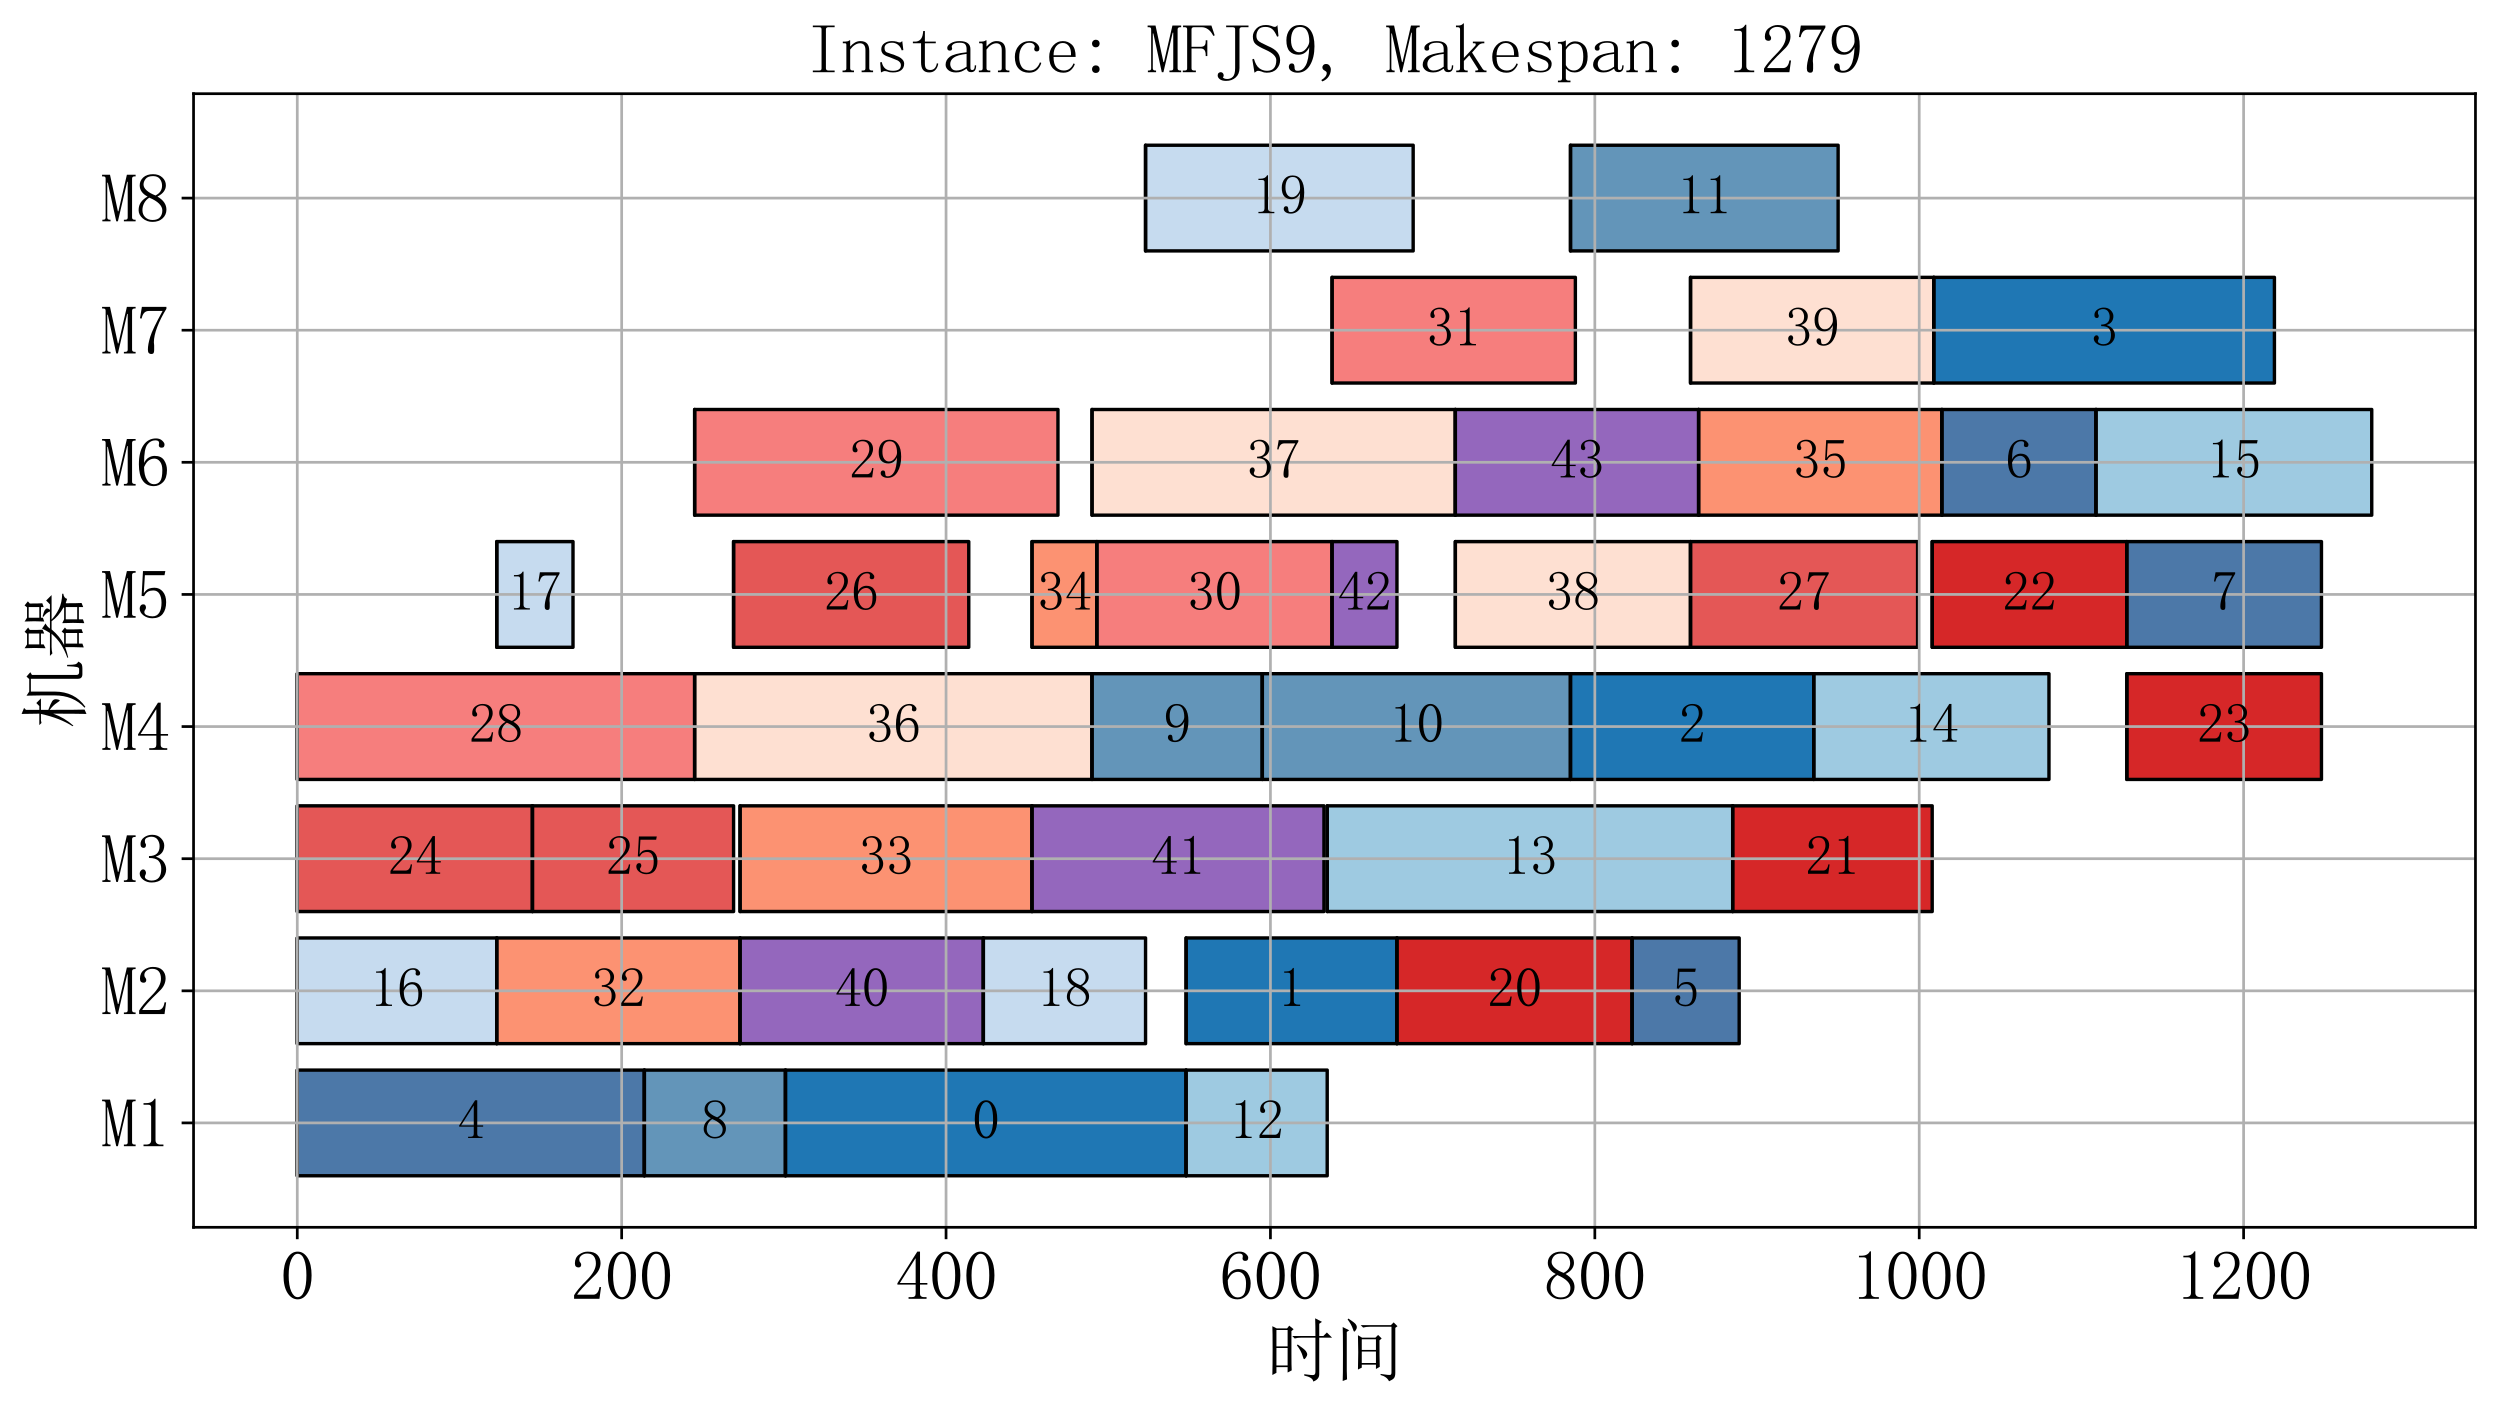 <?xml version="1.0" encoding="utf-8" standalone="no"?>
<!DOCTYPE svg PUBLIC "-//W3C//DTD SVG 1.1//EN"
  "http://www.w3.org/Graphics/SVG/1.1/DTD/svg11.dtd">
<svg xmlns:xlink="http://www.w3.org/1999/xlink" width="733.594pt" height="413.337pt" viewBox="0 0 733.594 413.337" xmlns="http://www.w3.org/2000/svg" version="1.1">
 <defs>
  <style type="text/css">*{stroke-linejoin: round; stroke-linecap: butt}</style>
 </defs>
 <g id="figure_1">
  <g id="patch_1">
   <path d="M 0 413.337 
L 733.594 413.337 
L 733.594 0 
L 0 0 
z
" style="fill: #ffffff"/>
  </g>
  <g id="axes_1">
   <g id="patch_2">
    <path d="M 56.794 360.137 
L 726.394 360.137 
L 726.394 27.497 
L 56.794 27.497 
z
" style="fill: #ffffff"/>
   </g>
   <g id="PolyCollection_1">
    <defs>
     <path id="m04aa5f6a9e" d="M 87.23 -68.32 
L 87.23 -99.335 
L 189.081 -99.335 
L 189.081 -68.32 
z
" style="stroke: #000000"/>
    </defs>
    <g clip-path="url(#p1057896d87)">
     <use xlink:href="#m04aa5f6a9e" x="0" y="413.337" style="fill: #4c78a8; stroke: #000000"/>
    </g>
   </g>
   <g id="PolyCollection_2">
    <path d="M 87.23 345.017 
L 87.23 314.001 
L 87.23 314.001 
L 87.23 345.017 
z
" clip-path="url(#p1057896d87)" style="fill: url(#hfe515dcb99); stroke: #000000"/>
   </g>
   <g id="PolyCollection_3">
    <defs>
     <path id="mb980593d21" d="M 189.081 -68.32 
L 189.081 -99.335 
L 230.488 -99.335 
L 230.488 -68.32 
z
" style="stroke: #000000"/>
    </defs>
    <g clip-path="url(#p1057896d87)">
     <use xlink:href="#mb980593d21" x="0" y="413.337" style="fill: #6395b9; stroke: #000000"/>
    </g>
   </g>
   <g id="PolyCollection_4">
    <path d="M 189.081 345.017 
L 189.081 314.001 
L 189.081 314.001 
L 189.081 345.017 
z
" clip-path="url(#p1057896d87)" style="fill: url(#hfe515dcb99); stroke: #000000"/>
   </g>
   <g id="PolyCollection_5">
    <defs>
     <path id="m276a7b9927" d="M 230.488 -68.32 
L 230.488 -99.335 
L 348.045 -99.335 
L 348.045 -68.32 
z
" style="stroke: #000000"/>
    </defs>
    <g clip-path="url(#p1057896d87)">
     <use xlink:href="#m276a7b9927" x="0" y="413.337" style="fill: #1f77b4; stroke: #000000"/>
    </g>
   </g>
   <g id="PolyCollection_6">
    <path d="M 230.488 345.017 
L 230.488 314.001 
L 230.488 314.001 
L 230.488 345.017 
z
" clip-path="url(#p1057896d87)" style="fill: url(#hfe515dcb99); stroke: #000000"/>
   </g>
   <g id="PolyCollection_7">
    <defs>
     <path id="m8d34e9d305" d="M 348.045 -68.32 
L 348.045 -99.335 
L 389.452 -99.335 
L 389.452 -68.32 
z
" style="stroke: #000000"/>
    </defs>
    <g clip-path="url(#p1057896d87)">
     <use xlink:href="#m8d34e9d305" x="0" y="413.337" style="fill: #9ecae1; stroke: #000000"/>
    </g>
   </g>
   <g id="PolyCollection_8">
    <path d="M 348.045 345.017 
L 348.045 314.001 
L 348.045 314.001 
L 348.045 345.017 
z
" clip-path="url(#p1057896d87)" style="fill: url(#hfe515dcb99); stroke: #000000"/>
   </g>
   <g id="PolyCollection_9">
    <defs>
     <path id="m818a396a03" d="M 87.23 -107.089 
L 87.23 -138.105 
L 145.771 -138.105 
L 145.771 -107.089 
z
" style="stroke: #000000"/>
    </defs>
    <g clip-path="url(#p1057896d87)">
     <use xlink:href="#m818a396a03" x="0" y="413.337" style="fill: #c6dbef; stroke: #000000"/>
    </g>
   </g>
   <g id="PolyCollection_10">
    <path d="M 87.23 306.248 
L 87.23 275.232 
L 87.23 275.232 
L 87.23 306.248 
z
" clip-path="url(#p1057896d87)" style="fill: url(#hfe515dcb99); stroke: #000000"/>
   </g>
   <g id="PolyCollection_11">
    <defs>
     <path id="m1f6293b3e3" d="M 145.771 -107.089 
L 145.771 -138.105 
L 217.162 -138.105 
L 217.162 -107.089 
z
" style="stroke: #000000"/>
    </defs>
    <g clip-path="url(#p1057896d87)">
     <use xlink:href="#m1f6293b3e3" x="0" y="413.337" style="fill: #fc9272; stroke: #000000"/>
    </g>
   </g>
   <g id="PolyCollection_12">
    <path d="M 145.771 306.248 
L 145.771 275.232 
L 145.771 275.232 
L 145.771 306.248 
z
" clip-path="url(#p1057896d87)" style="fill: url(#hfe515dcb99); stroke: #000000"/>
   </g>
   <g id="PolyCollection_13">
    <defs>
     <path id="m67710f0c87" d="M 217.162 -107.089 
L 217.162 -138.105 
L 288.553 -138.105 
L 288.553 -107.089 
z
" style="stroke: #000000"/>
    </defs>
    <g clip-path="url(#p1057896d87)">
     <use xlink:href="#m67710f0c87" x="0" y="413.337" style="fill: #9467bd; stroke: #000000"/>
    </g>
   </g>
   <g id="PolyCollection_14">
    <path d="M 217.162 306.248 
L 217.162 275.232 
L 217.162 275.232 
L 217.162 306.248 
z
" clip-path="url(#p1057896d87)" style="fill: url(#hfe515dcb99); stroke: #000000"/>
   </g>
   <g id="PolyCollection_15">
    <defs>
     <path id="mb4335ad69e" d="M 288.553 -107.089 
L 288.553 -138.105 
L 336.147 -138.105 
L 336.147 -107.089 
z
" style="stroke: #000000"/>
    </defs>
    <g clip-path="url(#p1057896d87)">
     <use xlink:href="#mb4335ad69e" x="0" y="413.337" style="fill: #c6dbef; stroke: #000000"/>
    </g>
   </g>
   <g id="PolyCollection_16">
    <path d="M 288.553 306.248 
L 288.553 275.232 
L 288.553 275.232 
L 288.553 306.248 
z
" clip-path="url(#p1057896d87)" style="fill: url(#hfe515dcb99); stroke: #000000"/>
   </g>
   <g id="PolyCollection_17">
    <defs>
     <path id="m0eadd81d0c" d="M 348.045 -107.089 
L 348.045 -138.105 
L 409.917 -138.105 
L 409.917 -107.089 
z
" style="stroke: #000000"/>
    </defs>
    <g clip-path="url(#p1057896d87)">
     <use xlink:href="#m0eadd81d0c" x="0" y="413.337" style="fill: #1f77b4; stroke: #000000"/>
    </g>
   </g>
   <g id="PolyCollection_18">
    <path d="M 348.045 306.248 
L 348.045 275.232 
L 348.045 275.232 
L 348.045 306.248 
z
" clip-path="url(#p1057896d87)" style="fill: url(#hfe515dcb99); stroke: #000000"/>
   </g>
   <g id="PolyCollection_19">
    <defs>
     <path id="ma4e8beb884" d="M 409.917 -107.089 
L 409.917 -138.105 
L 478.929 -138.105 
L 478.929 -107.089 
z
" style="stroke: #000000"/>
    </defs>
    <g clip-path="url(#p1057896d87)">
     <use xlink:href="#ma4e8beb884" x="0" y="413.337" style="fill: #d62728; stroke: #000000"/>
    </g>
   </g>
   <g id="PolyCollection_20">
    <path d="M 409.917 306.248 
L 409.917 275.232 
L 409.917 275.232 
L 409.917 306.248 
z
" clip-path="url(#p1057896d87)" style="fill: url(#hfe515dcb99); stroke: #000000"/>
   </g>
   <g id="PolyCollection_21">
    <defs>
     <path id="mddeb4ad4eb" d="M 478.929 -107.089 
L 478.929 -138.105 
L 510.341 -138.105 
L 510.341 -107.089 
z
" style="stroke: #000000"/>
    </defs>
    <g clip-path="url(#p1057896d87)">
     <use xlink:href="#mddeb4ad4eb" x="0" y="413.337" style="fill: #4c78a8; stroke: #000000"/>
    </g>
   </g>
   <g id="PolyCollection_22">
    <path d="M 478.929 306.248 
L 478.929 275.232 
L 478.929 275.232 
L 478.929 306.248 
z
" clip-path="url(#p1057896d87)" style="fill: url(#hfe515dcb99); stroke: #000000"/>
   </g>
   <g id="PolyCollection_23">
    <defs>
     <path id="m4d121f617c" d="M 87.23 -145.858 
L 87.23 -176.874 
L 156.241 -176.874 
L 156.241 -145.858 
z
" style="stroke: #000000"/>
    </defs>
    <g clip-path="url(#p1057896d87)">
     <use xlink:href="#m4d121f617c" x="0" y="413.337" style="fill: #e45756; stroke: #000000"/>
    </g>
   </g>
   <g id="PolyCollection_24">
    <path d="M 87.23 267.478 
L 87.23 236.463 
L 87.23 236.463 
L 87.23 267.478 
z
" clip-path="url(#p1057896d87)" style="fill: url(#hfe515dcb99); stroke: #000000"/>
   </g>
   <g id="PolyCollection_25">
    <defs>
     <path id="m99fe4f7121" d="M 156.241 -145.858 
L 156.241 -176.874 
L 215.258 -176.874 
L 215.258 -145.858 
z
" style="stroke: #000000"/>
    </defs>
    <g clip-path="url(#p1057896d87)">
     <use xlink:href="#m99fe4f7121" x="0" y="413.337" style="fill: #e45756; stroke: #000000"/>
    </g>
   </g>
   <g id="PolyCollection_26">
    <path d="M 156.241 267.478 
L 156.241 236.463 
L 156.241 236.463 
L 156.241 267.478 
z
" clip-path="url(#p1057896d87)" style="fill: url(#hfe515dcb99); stroke: #000000"/>
   </g>
   <g id="PolyCollection_27">
    <defs>
     <path id="m48769e3537" d="M 217.162 -145.858 
L 217.162 -176.874 
L 302.831 -176.874 
L 302.831 -145.858 
z
" style="stroke: #000000"/>
    </defs>
    <g clip-path="url(#p1057896d87)">
     <use xlink:href="#m48769e3537" x="0" y="413.337" style="fill: #fc9272; stroke: #000000"/>
    </g>
   </g>
   <g id="PolyCollection_28">
    <path d="M 217.162 267.478 
L 217.162 236.463 
L 217.162 236.463 
L 217.162 267.478 
z
" clip-path="url(#p1057896d87)" style="fill: url(#hfe515dcb99); stroke: #000000"/>
   </g>
   <g id="PolyCollection_29">
    <defs>
     <path id="m46234f5b05" d="M 302.831 -145.858 
L 302.831 -176.874 
L 388.5 -176.874 
L 388.5 -145.858 
z
" style="stroke: #000000"/>
    </defs>
    <g clip-path="url(#p1057896d87)">
     <use xlink:href="#m46234f5b05" x="0" y="413.337" style="fill: #9467bd; stroke: #000000"/>
    </g>
   </g>
   <g id="PolyCollection_30">
    <path d="M 302.831 267.478 
L 302.831 236.463 
L 302.831 236.463 
L 302.831 267.478 
z
" clip-path="url(#p1057896d87)" style="fill: url(#hfe515dcb99); stroke: #000000"/>
   </g>
   <g id="PolyCollection_31">
    <defs>
     <path id="mc7382ec4cc" d="M 389.452 -145.858 
L 389.452 -176.874 
L 508.437 -176.874 
L 508.437 -145.858 
z
" style="stroke: #000000"/>
    </defs>
    <g clip-path="url(#p1057896d87)">
     <use xlink:href="#mc7382ec4cc" x="0" y="413.337" style="fill: #9ecae1; stroke: #000000"/>
    </g>
   </g>
   <g id="PolyCollection_32">
    <path d="M 389.452 267.478 
L 389.452 236.463 
L 389.452 236.463 
L 389.452 267.478 
z
" clip-path="url(#p1057896d87)" style="fill: url(#hfe515dcb99); stroke: #000000"/>
   </g>
   <g id="PolyCollection_33">
    <defs>
     <path id="m8a4c5ee606" d="M 508.437 -145.858 
L 508.437 -176.874 
L 566.978 -176.874 
L 566.978 -145.858 
z
" style="stroke: #000000"/>
    </defs>
    <g clip-path="url(#p1057896d87)">
     <use xlink:href="#m8a4c5ee606" x="0" y="413.337" style="fill: #d62728; stroke: #000000"/>
    </g>
   </g>
   <g id="PolyCollection_34">
    <path d="M 508.437 267.478 
L 508.437 236.463 
L 508.437 236.463 
L 508.437 267.478 
z
" clip-path="url(#p1057896d87)" style="fill: url(#hfe515dcb99); stroke: #000000"/>
   </g>
   <g id="PolyCollection_35">
    <defs>
     <path id="m025795d7bd" d="M 87.23 -184.628 
L 87.23 -215.643 
L 203.835 -215.643 
L 203.835 -184.628 
z
" style="stroke: #000000"/>
    </defs>
    <g clip-path="url(#p1057896d87)">
     <use xlink:href="#m025795d7bd" x="0" y="413.337" style="fill: #f67e7d; stroke: #000000"/>
    </g>
   </g>
   <g id="PolyCollection_36">
    <path d="M 87.23 228.709 
L 87.23 197.694 
L 87.23 197.694 
L 87.23 228.709 
z
" clip-path="url(#p1057896d87)" style="fill: url(#hfe515dcb99); stroke: #000000"/>
   </g>
   <g id="PolyCollection_37">
    <defs>
     <path id="m0264f9744e" d="M 203.835 -184.628 
L 203.835 -215.643 
L 320.441 -215.643 
L 320.441 -184.628 
z
" style="stroke: #000000"/>
    </defs>
    <g clip-path="url(#p1057896d87)">
     <use xlink:href="#m0264f9744e" x="0" y="413.337" style="fill: #fee0d2; stroke: #000000"/>
    </g>
   </g>
   <g id="PolyCollection_38">
    <path d="M 203.835 228.709 
L 203.835 197.694 
L 203.835 197.694 
L 203.835 228.709 
z
" clip-path="url(#p1057896d87)" style="fill: url(#hfe515dcb99); stroke: #000000"/>
   </g>
   <g id="PolyCollection_39">
    <defs>
     <path id="m6b745f6e18" d="M 320.441 -184.628 
L 320.441 -215.643 
L 370.414 -215.643 
L 370.414 -184.628 
z
" style="stroke: #000000"/>
    </defs>
    <g clip-path="url(#p1057896d87)">
     <use xlink:href="#m6b745f6e18" x="0" y="413.337" style="fill: #6395b9; stroke: #000000"/>
    </g>
   </g>
   <g id="PolyCollection_40">
    <path d="M 320.441 228.709 
L 320.441 197.694 
L 320.441 197.694 
L 320.441 228.709 
z
" clip-path="url(#p1057896d87)" style="fill: url(#hfe515dcb99); stroke: #000000"/>
   </g>
   <g id="PolyCollection_41">
    <defs>
     <path id="m013e6b7acf" d="M 370.414 -184.628 
L 370.414 -215.643 
L 460.843 -215.643 
L 460.843 -184.628 
z
" style="stroke: #000000"/>
    </defs>
    <g clip-path="url(#p1057896d87)">
     <use xlink:href="#m013e6b7acf" x="0" y="413.337" style="fill: #6395b9; stroke: #000000"/>
    </g>
   </g>
   <g id="PolyCollection_42">
    <path d="M 370.414 228.709 
L 370.414 197.694 
L 370.414 197.694 
L 370.414 228.709 
z
" clip-path="url(#p1057896d87)" style="fill: url(#hfe515dcb99); stroke: #000000"/>
   </g>
   <g id="PolyCollection_43">
    <defs>
     <path id="m3587164370" d="M 460.843 -184.628 
L 460.843 -215.643 
L 532.234 -215.643 
L 532.234 -184.628 
z
" style="stroke: #000000"/>
    </defs>
    <g clip-path="url(#p1057896d87)">
     <use xlink:href="#m3587164370" x="0" y="413.337" style="fill: #1f77b4; stroke: #000000"/>
    </g>
   </g>
   <g id="PolyCollection_44">
    <path d="M 460.843 228.709 
L 460.843 197.694 
L 460.843 197.694 
L 460.843 228.709 
z
" clip-path="url(#p1057896d87)" style="fill: url(#hfe515dcb99); stroke: #000000"/>
   </g>
   <g id="PolyCollection_45">
    <defs>
     <path id="md9eb9721ab" d="M 532.234 -184.628 
L 532.234 -215.643 
L 601.245 -215.643 
L 601.245 -184.628 
z
" style="stroke: #000000"/>
    </defs>
    <g clip-path="url(#p1057896d87)">
     <use xlink:href="#md9eb9721ab" x="0" y="413.337" style="fill: #9ecae1; stroke: #000000"/>
    </g>
   </g>
   <g id="PolyCollection_46">
    <path d="M 532.234 228.709 
L 532.234 197.694 
L 532.234 197.694 
L 532.234 228.709 
z
" clip-path="url(#p1057896d87)" style="fill: url(#hfe515dcb99); stroke: #000000"/>
   </g>
   <g id="PolyCollection_47">
    <defs>
     <path id="m1261435e0f" d="M 624.09 -184.628 
L 624.09 -215.643 
L 681.203 -215.643 
L 681.203 -184.628 
z
" style="stroke: #000000"/>
    </defs>
    <g clip-path="url(#p1057896d87)">
     <use xlink:href="#m1261435e0f" x="0" y="413.337" style="fill: #d62728; stroke: #000000"/>
    </g>
   </g>
   <g id="PolyCollection_48">
    <path d="M 624.09 228.709 
L 624.09 197.694 
L 624.09 197.694 
L 624.09 228.709 
z
" clip-path="url(#p1057896d87)" style="fill: url(#hfe515dcb99); stroke: #000000"/>
   </g>
   <g id="PolyCollection_49">
    <defs>
     <path id="md790fffe9f" d="M 145.771 -223.397 
L 145.771 -254.412 
L 168.14 -254.412 
L 168.14 -223.397 
z
" style="stroke: #000000"/>
    </defs>
    <g clip-path="url(#p1057896d87)">
     <use xlink:href="#md790fffe9f" x="0" y="413.337" style="fill: #c6dbef; stroke: #000000"/>
    </g>
   </g>
   <g id="PolyCollection_50">
    <path d="M 145.771 189.94 
L 145.771 158.925 
L 145.771 158.925 
L 145.771 189.94 
z
" clip-path="url(#p1057896d87)" style="fill: url(#hfe515dcb99); stroke: #000000"/>
   </g>
   <g id="PolyCollection_51">
    <defs>
     <path id="mca90cb9c6d" d="M 215.258 -223.397 
L 215.258 -254.412 
L 284.269 -254.412 
L 284.269 -223.397 
z
" style="stroke: #000000"/>
    </defs>
    <g clip-path="url(#p1057896d87)">
     <use xlink:href="#mca90cb9c6d" x="0" y="413.337" style="fill: #e45756; stroke: #000000"/>
    </g>
   </g>
   <g id="PolyCollection_52">
    <path d="M 215.258 189.94 
L 215.258 158.925 
L 215.258 158.925 
L 215.258 189.94 
z
" clip-path="url(#p1057896d87)" style="fill: url(#hfe515dcb99); stroke: #000000"/>
   </g>
   <g id="PolyCollection_53">
    <defs>
     <path id="ma1b23f3989" d="M 302.831 -223.397 
L 302.831 -254.412 
L 321.869 -254.412 
L 321.869 -223.397 
z
" style="stroke: #000000"/>
    </defs>
    <g clip-path="url(#p1057896d87)">
     <use xlink:href="#ma1b23f3989" x="0" y="413.337" style="fill: #fc9272; stroke: #000000"/>
    </g>
   </g>
   <g id="PolyCollection_54">
    <path d="M 302.831 189.94 
L 302.831 158.925 
L 302.831 158.925 
L 302.831 189.94 
z
" clip-path="url(#p1057896d87)" style="fill: url(#hfe515dcb99); stroke: #000000"/>
   </g>
   <g id="PolyCollection_55">
    <defs>
     <path id="ma70a7fd5b0" d="M 321.869 -223.397 
L 321.869 -254.412 
L 390.88 -254.412 
L 390.88 -223.397 
z
" style="stroke: #000000"/>
    </defs>
    <g clip-path="url(#p1057896d87)">
     <use xlink:href="#ma70a7fd5b0" x="0" y="413.337" style="fill: #f67e7d; stroke: #000000"/>
    </g>
   </g>
   <g id="PolyCollection_56">
    <path d="M 321.869 189.94 
L 321.869 158.925 
L 321.869 158.925 
L 321.869 189.94 
z
" clip-path="url(#p1057896d87)" style="fill: url(#hfe515dcb99); stroke: #000000"/>
   </g>
   <g id="PolyCollection_57">
    <defs>
     <path id="m65e6871135" d="M 390.88 -223.397 
L 390.88 -254.412 
L 409.917 -254.412 
L 409.917 -223.397 
z
" style="stroke: #000000"/>
    </defs>
    <g clip-path="url(#p1057896d87)">
     <use xlink:href="#m65e6871135" x="0" y="413.337" style="fill: #9467bd; stroke: #000000"/>
    </g>
   </g>
   <g id="PolyCollection_58">
    <path d="M 390.88 189.94 
L 390.88 158.925 
L 390.88 158.925 
L 390.88 189.94 
z
" clip-path="url(#p1057896d87)" style="fill: url(#hfe515dcb99); stroke: #000000"/>
   </g>
   <g id="PolyCollection_59">
    <defs>
     <path id="m92777a0b09" d="M 427.051 -223.397 
L 427.051 -254.412 
L 496.063 -254.412 
L 496.063 -223.397 
z
" style="stroke: #000000"/>
    </defs>
    <g clip-path="url(#p1057896d87)">
     <use xlink:href="#m92777a0b09" x="0" y="413.337" style="fill: #fee0d2; stroke: #000000"/>
    </g>
   </g>
   <g id="PolyCollection_60">
    <path d="M 427.051 189.94 
L 427.051 158.925 
L 427.051 158.925 
L 427.051 189.94 
z
" clip-path="url(#p1057896d87)" style="fill: url(#hfe515dcb99); stroke: #000000"/>
   </g>
   <g id="PolyCollection_61">
    <defs>
     <path id="m4db8ea7706" d="M 496.063 -223.397 
L 496.063 -254.412 
L 562.694 -254.412 
L 562.694 -223.397 
z
" style="stroke: #000000"/>
    </defs>
    <g clip-path="url(#p1057896d87)">
     <use xlink:href="#m4db8ea7706" x="0" y="413.337" style="fill: #e45756; stroke: #000000"/>
    </g>
   </g>
   <g id="PolyCollection_62">
    <path d="M 496.063 189.94 
L 496.063 158.925 
L 496.063 158.925 
L 496.063 189.94 
z
" clip-path="url(#p1057896d87)" style="fill: url(#hfe515dcb99); stroke: #000000"/>
   </g>
   <g id="PolyCollection_63">
    <defs>
     <path id="m0f8dd047fe" d="M 566.978 -223.397 
L 566.978 -254.412 
L 624.09 -254.412 
L 624.09 -223.397 
z
" style="stroke: #000000"/>
    </defs>
    <g clip-path="url(#p1057896d87)">
     <use xlink:href="#m0f8dd047fe" x="0" y="413.337" style="fill: #d62728; stroke: #000000"/>
    </g>
   </g>
   <g id="PolyCollection_64">
    <path d="M 566.978 189.94 
L 566.978 158.925 
L 566.978 158.925 
L 566.978 189.94 
z
" clip-path="url(#p1057896d87)" style="fill: url(#hfe515dcb99); stroke: #000000"/>
   </g>
   <g id="PolyCollection_65">
    <defs>
     <path id="m63cb747bbb" d="M 624.09 -223.397 
L 624.09 -254.412 
L 681.203 -254.412 
L 681.203 -223.397 
z
" style="stroke: #000000"/>
    </defs>
    <g clip-path="url(#p1057896d87)">
     <use xlink:href="#m63cb747bbb" x="0" y="413.337" style="fill: #4c78a8; stroke: #000000"/>
    </g>
   </g>
   <g id="PolyCollection_66">
    <path d="M 624.09 189.94 
L 624.09 158.925 
L 624.09 158.925 
L 624.09 189.94 
z
" clip-path="url(#p1057896d87)" style="fill: url(#hfe515dcb99); stroke: #000000"/>
   </g>
   <g id="PolyCollection_67">
    <defs>
     <path id="m77460ad6cd" d="M 203.835 -262.166 
L 203.835 -293.182 
L 310.446 -293.182 
L 310.446 -262.166 
z
" style="stroke: #000000"/>
    </defs>
    <g clip-path="url(#p1057896d87)">
     <use xlink:href="#m77460ad6cd" x="0" y="413.337" style="fill: #f67e7d; stroke: #000000"/>
    </g>
   </g>
   <g id="PolyCollection_68">
    <path d="M 203.835 151.171 
L 203.835 120.155 
L 203.835 120.155 
L 203.835 151.171 
z
" clip-path="url(#p1057896d87)" style="fill: url(#hfe515dcb99); stroke: #000000"/>
   </g>
   <g id="PolyCollection_69">
    <defs>
     <path id="m712d756e38" d="M 320.441 -262.166 
L 320.441 -293.182 
L 427.051 -293.182 
L 427.051 -262.166 
z
" style="stroke: #000000"/>
    </defs>
    <g clip-path="url(#p1057896d87)">
     <use xlink:href="#m712d756e38" x="0" y="413.337" style="fill: #fee0d2; stroke: #000000"/>
    </g>
   </g>
   <g id="PolyCollection_70">
    <path d="M 320.441 151.171 
L 320.441 120.155 
L 320.441 120.155 
L 320.441 151.171 
z
" clip-path="url(#p1057896d87)" style="fill: url(#hfe515dcb99); stroke: #000000"/>
   </g>
   <g id="PolyCollection_71">
    <defs>
     <path id="m068474e90e" d="M 427.051 -262.166 
L 427.051 -293.182 
L 498.442 -293.182 
L 498.442 -262.166 
z
" style="stroke: #000000"/>
    </defs>
    <g clip-path="url(#p1057896d87)">
     <use xlink:href="#m068474e90e" x="0" y="413.337" style="fill: #9467bd; stroke: #000000"/>
    </g>
   </g>
   <g id="PolyCollection_72">
    <path d="M 427.051 151.171 
L 427.051 120.155 
L 427.051 120.155 
L 427.051 151.171 
z
" clip-path="url(#p1057896d87)" style="fill: url(#hfe515dcb99); stroke: #000000"/>
   </g>
   <g id="PolyCollection_73">
    <defs>
     <path id="m7a2ba0874d" d="M 498.442 -262.166 
L 498.442 -293.182 
L 569.833 -293.182 
L 569.833 -262.166 
z
" style="stroke: #000000"/>
    </defs>
    <g clip-path="url(#p1057896d87)">
     <use xlink:href="#m7a2ba0874d" x="0" y="413.337" style="fill: #fc9272; stroke: #000000"/>
    </g>
   </g>
   <g id="PolyCollection_74">
    <path d="M 498.442 151.171 
L 498.442 120.155 
L 498.442 120.155 
L 498.442 151.171 
z
" clip-path="url(#p1057896d87)" style="fill: url(#hfe515dcb99); stroke: #000000"/>
   </g>
   <g id="PolyCollection_75">
    <defs>
     <path id="m1a94a3dfbb" d="M 569.833 -262.166 
L 569.833 -293.182 
L 615.048 -293.182 
L 615.048 -262.166 
z
" style="stroke: #000000"/>
    </defs>
    <g clip-path="url(#p1057896d87)">
     <use xlink:href="#m1a94a3dfbb" x="0" y="413.337" style="fill: #4c78a8; stroke: #000000"/>
    </g>
   </g>
   <g id="PolyCollection_76">
    <path d="M 569.833 151.171 
L 569.833 120.155 
L 569.833 120.155 
L 569.833 151.171 
z
" clip-path="url(#p1057896d87)" style="fill: url(#hfe515dcb99); stroke: #000000"/>
   </g>
   <g id="PolyCollection_77">
    <defs>
     <path id="m8fad8384c5" d="M 615.048 -262.166 
L 615.048 -293.182 
L 695.957 -293.182 
L 695.957 -262.166 
z
" style="stroke: #000000"/>
    </defs>
    <g clip-path="url(#p1057896d87)">
     <use xlink:href="#m8fad8384c5" x="0" y="413.337" style="fill: #9ecae1; stroke: #000000"/>
    </g>
   </g>
   <g id="PolyCollection_78">
    <path d="M 615.048 151.171 
L 615.048 120.155 
L 615.048 120.155 
L 615.048 151.171 
z
" clip-path="url(#p1057896d87)" style="fill: url(#hfe515dcb99); stroke: #000000"/>
   </g>
   <g id="PolyCollection_79">
    <defs>
     <path id="m341cd88cb8" d="M 390.88 -300.935 
L 390.88 -331.951 
L 462.271 -331.951 
L 462.271 -300.935 
z
" style="stroke: #000000"/>
    </defs>
    <g clip-path="url(#p1057896d87)">
     <use xlink:href="#m341cd88cb8" x="0" y="413.337" style="fill: #f67e7d; stroke: #000000"/>
    </g>
   </g>
   <g id="PolyCollection_80">
    <path d="M 390.88 112.401 
L 390.88 81.386 
L 390.88 81.386 
L 390.88 112.401 
z
" clip-path="url(#p1057896d87)" style="fill: url(#hfe515dcb99); stroke: #000000"/>
   </g>
   <g id="PolyCollection_81">
    <defs>
     <path id="m5b4c501274" d="M 496.063 -300.935 
L 496.063 -331.951 
L 567.454 -331.951 
L 567.454 -300.935 
z
" style="stroke: #000000"/>
    </defs>
    <g clip-path="url(#p1057896d87)">
     <use xlink:href="#m5b4c501274" x="0" y="413.337" style="fill: #fee0d2; stroke: #000000"/>
    </g>
   </g>
   <g id="PolyCollection_82">
    <path d="M 496.063 112.401 
L 496.063 81.386 
L 496.063 81.386 
L 496.063 112.401 
z
" clip-path="url(#p1057896d87)" style="fill: url(#hfe515dcb99); stroke: #000000"/>
   </g>
   <g id="PolyCollection_83">
    <defs>
     <path id="m9a0ec962bf" d="M 567.454 -300.935 
L 567.454 -331.951 
L 667.401 -331.951 
L 667.401 -300.935 
z
" style="stroke: #000000"/>
    </defs>
    <g clip-path="url(#p1057896d87)">
     <use xlink:href="#m9a0ec962bf" x="0" y="413.337" style="fill: #1f77b4; stroke: #000000"/>
    </g>
   </g>
   <g id="PolyCollection_84">
    <path d="M 567.454 112.401 
L 567.454 81.386 
L 567.454 81.386 
L 567.454 112.401 
z
" clip-path="url(#p1057896d87)" style="fill: url(#hfe515dcb99); stroke: #000000"/>
   </g>
   <g id="PolyCollection_85">
    <defs>
     <path id="mbb885784a5" d="M 336.147 -339.705 
L 336.147 -370.72 
L 414.677 -370.72 
L 414.677 -339.705 
z
" style="stroke: #000000"/>
    </defs>
    <g clip-path="url(#p1057896d87)">
     <use xlink:href="#mbb885784a5" x="0" y="413.337" style="fill: #c6dbef; stroke: #000000"/>
    </g>
   </g>
   <g id="PolyCollection_86">
    <path d="M 336.147 73.632 
L 336.147 42.617 
L 336.147 42.617 
L 336.147 73.632 
z
" clip-path="url(#p1057896d87)" style="fill: url(#hfe515dcb99); stroke: #000000"/>
   </g>
   <g id="PolyCollection_87">
    <defs>
     <path id="m9e772a7990" d="M 460.843 -339.705 
L 460.843 -370.72 
L 539.373 -370.72 
L 539.373 -339.705 
z
" style="stroke: #000000"/>
    </defs>
    <g clip-path="url(#p1057896d87)">
     <use xlink:href="#m9e772a7990" x="0" y="413.337" style="fill: #6395b9; stroke: #000000"/>
    </g>
   </g>
   <g id="PolyCollection_88">
    <path d="M 460.843 73.632 
L 460.843 42.617 
L 460.843 42.617 
L 460.843 73.632 
z
" clip-path="url(#p1057896d87)" style="fill: url(#hfe515dcb99); stroke: #000000"/>
   </g>
   <g id="matplotlib.axis_1">
    <g id="xtick_1">
     <g id="line2d_1">
      <path d="M 87.23 360.137 
L 87.23 27.497 
" clip-path="url(#p1057896d87)" style="fill: none; stroke: #b0b0b0; stroke-width: 0.8; stroke-linecap: square"/>
     </g>
     <g id="line2d_2">
      <defs>
       <path id="m78bbf17004" d="M 0 0 
L 0 3.5 
" style="stroke: #000000; stroke-width: 0.8"/>
      </defs>
      <g>
       <use xlink:href="#m78bbf17004" x="87.23" y="360.137" style="stroke: #000000; stroke-width: 0.8"/>
      </g>
     </g>
     <g id="text_1">
      <!-- 0 -->
      <g transform="translate(82.23 381.434) scale(0.2 -0.2)">
       <defs>
        <path id="SimSun-30" d="M 1600 4225 
Q 1250 4225 1012 3687 
Q 775 3150 775 2250 
Q 775 1300 1012 775 
Q 1250 250 1600 250 
Q 1975 250 2187 775 
Q 2400 1300 2400 2250 
Q 2400 3150 2200 3687 
Q 2000 4225 1600 4225 
z
M 1600 50 
Q 1050 50 675 625 
Q 300 1200 300 2250 
Q 300 3225 662 3825 
Q 1025 4425 1600 4425 
Q 2150 4425 2512 3850 
Q 2875 3275 2875 2250 
Q 2875 1225 2512 637 
Q 2150 50 1600 50 
z
" transform="scale(0.016)"/>
       </defs>
       <use xlink:href="#SimSun-30"/>
      </g>
     </g>
    </g>
    <g id="xtick_2">
     <g id="line2d_3">
      <path d="M 182.418 360.137 
L 182.418 27.497 
" clip-path="url(#p1057896d87)" style="fill: none; stroke: #b0b0b0; stroke-width: 0.8; stroke-linecap: square"/>
     </g>
     <g id="line2d_4">
      <g>
       <use xlink:href="#m78bbf17004" x="182.418" y="360.137" style="stroke: #000000; stroke-width: 0.8"/>
      </g>
     </g>
     <g id="text_2">
      <!-- 200 -->
      <g transform="translate(167.418 381.434) scale(0.2 -0.2)">
       <defs>
        <path id="SimSun-32" d="M 2325 3325 
Q 2325 3775 2125 4012 
Q 1925 4250 1525 4250 
Q 1225 4250 1012 4087 
Q 800 3925 800 3675 
Q 800 3525 900 3425 
Q 975 3325 975 3225 
Q 975 3100 912 3037 
Q 850 2975 725 2975 
Q 575 2975 487 3062 
Q 400 3150 400 3350 
Q 400 3875 775 4150 
Q 1150 4425 1575 4425 
Q 2175 4425 2462 4125 
Q 2750 3825 2750 3375 
Q 2750 3075 2612 2775 
Q 2475 2475 2175 2200 
Q 1450 1500 1062 1062 
Q 675 625 600 475 
L 2075 475 
Q 2300 475 2450 650 
Q 2600 825 2650 1175 
L 2800 1175 
L 2650 100 
L 325 100 
L 325 425 
Q 450 650 737 1000 
Q 1025 1350 1500 1825 
Q 1925 2250 2125 2625 
Q 2325 3000 2325 3325 
z
" transform="scale(0.016)"/>
       </defs>
       <use xlink:href="#SimSun-32"/>
       <use xlink:href="#SimSun-30" x="50"/>
       <use xlink:href="#SimSun-30" x="100"/>
      </g>
     </g>
    </g>
    <g id="xtick_3">
     <g id="line2d_5">
      <path d="M 277.606 360.137 
L 277.606 27.497 
" clip-path="url(#p1057896d87)" style="fill: none; stroke: #b0b0b0; stroke-width: 0.8; stroke-linecap: square"/>
     </g>
     <g id="line2d_6">
      <g>
       <use xlink:href="#m78bbf17004" x="277.606" y="360.137" style="stroke: #000000; stroke-width: 0.8"/>
      </g>
     </g>
     <g id="text_3">
      <!-- 400 -->
      <g transform="translate(262.606 381.434) scale(0.2 -0.2)">
       <defs>
        <path id="SimSun-34" d="M 2300 575 
Q 2300 400 2400 325 
Q 2500 250 2675 250 
L 2900 250 
L 2900 100 
L 1250 100 
L 1250 250 
L 1525 250 
Q 1725 250 1812 325 
Q 1900 400 1900 575 
L 1900 1400 
L 225 1400 
L 225 1525 
L 2050 4425 
L 2300 4425 
L 2300 1550 
L 2975 1550 
L 2975 1400 
L 2300 1400 
L 2300 575 
z
M 1875 3800 
L 450 1550 
L 1900 1550 
L 1900 3800 
L 1875 3800 
z
" transform="scale(0.016)"/>
       </defs>
       <use xlink:href="#SimSun-34"/>
       <use xlink:href="#SimSun-30" x="50"/>
       <use xlink:href="#SimSun-30" x="100"/>
      </g>
     </g>
    </g>
    <g id="xtick_4">
     <g id="line2d_7">
      <path d="M 372.794 360.137 
L 372.794 27.497 
" clip-path="url(#p1057896d87)" style="fill: none; stroke: #b0b0b0; stroke-width: 0.8; stroke-linecap: square"/>
     </g>
     <g id="line2d_8">
      <g>
       <use xlink:href="#m78bbf17004" x="372.794" y="360.137" style="stroke: #000000; stroke-width: 0.8"/>
      </g>
     </g>
     <g id="text_4">
      <!-- 600 -->
      <g transform="translate(357.794 381.434) scale(0.2 -0.2)">
       <defs>
        <path id="SimSun-36" d="M 775 1800 
Q 775 1050 1037 637 
Q 1300 225 1675 225 
Q 2050 225 2250 500 
Q 2450 775 2450 1525 
Q 2450 2025 2237 2300 
Q 2025 2575 1725 2575 
Q 1450 2575 1212 2412 
Q 975 2250 775 1800 
z
M 1750 2825 
Q 2350 2825 2612 2425 
Q 2875 2025 2875 1525 
Q 2875 775 2512 412 
Q 2150 50 1675 50 
Q 1000 50 650 562 
Q 300 1075 300 2050 
Q 300 3200 725 3812 
Q 1150 4425 1875 4425 
Q 2225 4425 2437 4225 
Q 2650 4025 2650 3875 
Q 2650 3725 2587 3650 
Q 2525 3575 2375 3575 
Q 2250 3575 2187 3637 
Q 2125 3700 2125 3825 
Q 2125 3875 2150 3925 
Q 2150 3975 2150 4025 
Q 2150 4125 2075 4187 
Q 2000 4250 1800 4250 
Q 1375 4250 1075 3862 
Q 775 3475 775 2175 
Q 925 2500 1187 2662 
Q 1450 2825 1750 2825 
z
" transform="scale(0.016)"/>
       </defs>
       <use xlink:href="#SimSun-36"/>
       <use xlink:href="#SimSun-30" x="50"/>
       <use xlink:href="#SimSun-30" x="100"/>
      </g>
     </g>
    </g>
    <g id="xtick_5">
     <g id="line2d_9">
      <path d="M 467.982 360.137 
L 467.982 27.497 
" clip-path="url(#p1057896d87)" style="fill: none; stroke: #b0b0b0; stroke-width: 0.8; stroke-linecap: square"/>
     </g>
     <g id="line2d_10">
      <g>
       <use xlink:href="#m78bbf17004" x="467.982" y="360.137" style="stroke: #000000; stroke-width: 0.8"/>
      </g>
     </g>
     <g id="text_5">
      <!-- 800 -->
      <g transform="translate(452.982 381.434) scale(0.2 -0.2)">
       <defs>
        <path id="SimSun-38" d="M 625 1125 
Q 625 725 887 475 
Q 1150 225 1550 225 
Q 2025 225 2237 475 
Q 2450 725 2450 1100 
Q 2450 1425 2150 1725 
Q 1850 2025 1250 2275 
Q 950 2075 787 1775 
Q 625 1475 625 1125 
z
M 2825 1175 
Q 2825 700 2475 375 
Q 2125 50 1550 50 
Q 1025 50 650 375 
Q 275 700 275 1125 
Q 275 1550 487 1850 
Q 700 2150 1100 2375 
Q 750 2550 562 2812 
Q 375 3075 375 3400 
Q 375 3825 700 4125 
Q 1025 4425 1600 4425 
Q 2125 4425 2450 4125 
Q 2775 3825 2775 3400 
Q 2775 3100 2587 2837 
Q 2400 2575 2000 2375 
Q 2425 2125 2625 1825 
Q 2825 1525 2825 1175 
z
M 2425 3375 
Q 2425 3725 2225 3987 
Q 2025 4250 1600 4250 
Q 1125 4250 925 4000 
Q 725 3750 725 3475 
Q 725 3200 1012 2937 
Q 1300 2675 1825 2475 
Q 2125 2625 2275 2850 
Q 2425 3075 2425 3375 
z
" transform="scale(0.016)"/>
       </defs>
       <use xlink:href="#SimSun-38"/>
       <use xlink:href="#SimSun-30" x="50"/>
       <use xlink:href="#SimSun-30" x="100"/>
      </g>
     </g>
    </g>
    <g id="xtick_6">
     <g id="line2d_11">
      <path d="M 563.17 360.137 
L 563.17 27.497 
" clip-path="url(#p1057896d87)" style="fill: none; stroke: #b0b0b0; stroke-width: 0.8; stroke-linecap: square"/>
     </g>
     <g id="line2d_12">
      <g>
       <use xlink:href="#m78bbf17004" x="563.17" y="360.137" style="stroke: #000000; stroke-width: 0.8"/>
      </g>
     </g>
     <g id="text_6">
      <!-- 1000 -->
      <g transform="translate(543.17 381.434) scale(0.2 -0.2)">
       <defs>
        <path id="SimSun-31" d="M 1825 4450 
L 1825 650 
Q 1825 450 1950 350 
Q 2075 250 2300 250 
L 2550 250 
L 2550 100 
L 725 100 
L 725 250 
L 950 250 
Q 1200 250 1312 350 
Q 1425 450 1425 650 
L 1425 3675 
Q 1425 3775 1362 3837 
Q 1300 3900 1175 3900 
L 725 3900 
L 725 4050 
L 950 4050 
Q 1250 4050 1437 4150 
Q 1625 4250 1725 4450 
L 1825 4450 
z
" transform="scale(0.016)"/>
       </defs>
       <use xlink:href="#SimSun-31"/>
       <use xlink:href="#SimSun-30" x="50"/>
       <use xlink:href="#SimSun-30" x="100"/>
       <use xlink:href="#SimSun-30" x="150"/>
      </g>
     </g>
    </g>
    <g id="xtick_7">
     <g id="line2d_13">
      <path d="M 658.358 360.137 
L 658.358 27.497 
" clip-path="url(#p1057896d87)" style="fill: none; stroke: #b0b0b0; stroke-width: 0.8; stroke-linecap: square"/>
     </g>
     <g id="line2d_14">
      <g>
       <use xlink:href="#m78bbf17004" x="658.358" y="360.137" style="stroke: #000000; stroke-width: 0.8"/>
      </g>
     </g>
     <g id="text_7">
      <!-- 1200 -->
      <g transform="translate(638.358 381.434) scale(0.2 -0.2)">
       <use xlink:href="#SimSun-31"/>
       <use xlink:href="#SimSun-32" x="50"/>
       <use xlink:href="#SimSun-30" x="100"/>
       <use xlink:href="#SimSun-30" x="150"/>
      </g>
     </g>
    </g>
    <g id="text_8">
     <!-- 时间 -->
     <g transform="translate(371.594 403.559) scale(0.2 -0.2)">
      <defs>
       <path id="SimSun-65f6" d="M 4500 3600 
Q 4500 4575 4475 5225 
L 5100 4900 
L 4850 4725 
L 4850 3600 
L 5225 3600 
L 5550 3925 
L 6025 3450 
L 4850 3450 
L 4850 100 
Q 4850 -375 4300 -575 
Q 4275 -200 3475 -25 
L 3475 100 
Q 4150 0 4325 25 
Q 4500 50 4500 325 
L 4500 3450 
L 3200 3450 
Q 2875 3450 2600 3375 
L 2375 3600 
L 4500 3600 
z
M 2875 2825 
Q 3525 2375 3637 2200 
Q 3750 2025 3750 1925 
Q 3750 1800 3637 1637 
Q 3525 1475 3475 1475 
Q 3400 1475 3325 1775 
Q 3200 2225 2800 2750 
L 2875 2825 
z
M 925 4150 
L 925 2650 
L 1950 2650 
L 1950 4150 
L 925 4150 
z
M 925 2500 
L 925 900 
L 1950 900 
L 1950 2500 
L 925 2500 
z
M 2300 2000 
Q 2300 800 2325 450 
L 1950 250 
L 1950 750 
L 925 750 
L 925 225 
L 550 25 
Q 575 825 575 2425 
Q 575 4025 550 4500 
L 950 4300 
L 1900 4300 
L 2100 4550 
L 2500 4225 
L 2300 4050 
L 2300 2000 
z
" transform="scale(0.016)"/>
       <path id="SimSun-95f4" d="M 2150 525 
Q 2175 1325 2175 2112 
Q 2175 2900 2150 3675 
L 2525 3450 
L 3750 3450 
L 4000 3700 
L 4325 3375 
L 4125 3200 
Q 4125 1550 4150 775 
L 3800 575 
L 3800 975 
L 2500 975 
L 2500 700 
L 2150 525 
z
M 2500 3300 
L 2500 2325 
L 3800 2325 
L 3800 3300 
L 2500 3300 
z
M 2500 2175 
L 2500 1125 
L 3800 1125 
L 3800 2175 
L 2500 2175 
z
M 1275 5200 
Q 1850 4825 1950 4675 
Q 2050 4525 2050 4425 
Q 2050 4275 1950 4137 
Q 1850 4000 1825 4000 
Q 1750 4000 1675 4275 
Q 1550 4650 1200 5125 
L 1275 5200 
z
M 1125 425 
Q 1125 25 1150 -375 
L 750 -525 
Q 775 -150 775 1950 
Q 775 4050 750 4425 
L 1350 4125 
L 1125 3975 
L 1125 425 
z
M 4225 125 
Q 5025 0 5125 37 
Q 5225 75 5225 250 
L 5225 4450 
L 3225 4450 
Q 2900 4450 2625 4375 
L 2400 4600 
L 5175 4600 
L 5425 4850 
L 5775 4500 
L 5575 4350 
L 5575 225 
Q 5575 -100 5462 -250 
Q 5350 -400 5000 -550 
Q 4800 -125 4225 25 
L 4225 125 
z
" transform="scale(0.016)"/>
      </defs>
      <use xlink:href="#SimSun-65f6"/>
      <use xlink:href="#SimSun-95f4" x="100"/>
     </g>
    </g>
   </g>
   <g id="matplotlib.axis_2">
    <g id="ytick_1">
     <g id="line2d_15">
      <path d="M 56.794 329.509 
L 726.394 329.509 
" clip-path="url(#p1057896d87)" style="fill: none; stroke: #b0b0b0; stroke-width: 0.8; stroke-linecap: square"/>
     </g>
     <g id="line2d_16">
      <defs>
       <path id="m208776a218" d="M 0 0 
L -3.5 0 
" style="stroke: #000000; stroke-width: 0.8"/>
      </defs>
      <g>
       <use xlink:href="#m208776a218" x="56.794" y="329.509" style="stroke: #000000; stroke-width: 0.8"/>
      </g>
     </g>
     <g id="text_9">
      <!-- M1 -->
      <g transform="translate(29.794 336.658) scale(0.2 -0.2)">
       <defs>
        <path id="SimSun-4d" d="M 2800 450 
Q 2800 350 2862 300 
Q 2925 250 3025 250 
L 3125 250 
L 3125 100 
L 2050 100 
L 2050 250 
L 2175 250 
Q 2300 250 2350 300 
Q 2400 350 2400 450 
L 2400 3725 
L 2350 3725 
L 1500 100 
L 1350 100 
L 575 3650 
L 525 3650 
L 525 450 
Q 525 350 587 300 
Q 650 250 750 250 
L 825 250 
L 825 100 
L 75 100 
L 75 250 
L 150 250 
Q 275 250 325 300 
Q 375 350 375 450 
L 375 4025 
Q 375 4125 325 4175 
Q 275 4225 150 4225 
L 50 4225 
L 50 4375 
L 775 4375 
L 1500 1025 
L 1550 1025 
L 2325 4375 
L 3125 4375 
L 3125 4225 
L 3025 4225 
Q 2925 4225 2862 4175 
Q 2800 4125 2800 4025 
L 2800 450 
z
" transform="scale(0.016)"/>
       </defs>
       <use xlink:href="#SimSun-4d"/>
       <use xlink:href="#SimSun-31" x="50"/>
      </g>
     </g>
    </g>
    <g id="ytick_2">
     <g id="line2d_17">
      <path d="M 56.794 290.74 
L 726.394 290.74 
" clip-path="url(#p1057896d87)" style="fill: none; stroke: #b0b0b0; stroke-width: 0.8; stroke-linecap: square"/>
     </g>
     <g id="line2d_18">
      <g>
       <use xlink:href="#m208776a218" x="56.794" y="290.74" style="stroke: #000000; stroke-width: 0.8"/>
      </g>
     </g>
     <g id="text_10">
      <!-- M2 -->
      <g transform="translate(29.794 297.888) scale(0.2 -0.2)">
       <use xlink:href="#SimSun-4d"/>
       <use xlink:href="#SimSun-32" x="50"/>
      </g>
     </g>
    </g>
    <g id="ytick_3">
     <g id="line2d_19">
      <path d="M 56.794 251.971 
L 726.394 251.971 
" clip-path="url(#p1057896d87)" style="fill: none; stroke: #b0b0b0; stroke-width: 0.8; stroke-linecap: square"/>
     </g>
     <g id="line2d_20">
      <g>
       <use xlink:href="#m208776a218" x="56.794" y="251.971" style="stroke: #000000; stroke-width: 0.8"/>
      </g>
     </g>
     <g id="text_11">
      <!-- M3 -->
      <g transform="translate(29.794 259.119) scale(0.2 -0.2)">
       <defs>
        <path id="SimSun-33" d="M 2800 1250 
Q 2800 775 2450 412 
Q 2100 50 1475 50 
Q 1025 50 700 300 
Q 375 550 375 875 
Q 375 1025 475 1137 
Q 575 1250 675 1250 
Q 825 1250 887 1137 
Q 950 1025 950 950 
Q 950 825 900 750 
Q 850 650 850 575 
Q 850 425 1037 325 
Q 1225 225 1450 225 
Q 1900 225 2125 487 
Q 2350 750 2350 1300 
Q 2350 1750 2112 2025 
Q 1875 2300 1225 2300 
L 1225 2475 
Q 1725 2475 1962 2712 
Q 2200 2950 2200 3375 
Q 2200 3725 2012 3987 
Q 1825 4250 1425 4250 
Q 1250 4250 1050 4162 
Q 850 4075 850 3875 
Q 850 3675 900 3625 
Q 950 3575 950 3500 
Q 950 3375 900 3300 
Q 850 3225 725 3225 
Q 625 3225 537 3300 
Q 450 3375 450 3575 
Q 450 3950 775 4187 
Q 1100 4425 1525 4425 
Q 2025 4425 2325 4112 
Q 2625 3800 2625 3450 
Q 2625 3075 2437 2812 
Q 2250 2550 1850 2425 
Q 2400 2225 2600 1900 
Q 2800 1575 2800 1250 
z
" transform="scale(0.016)"/>
       </defs>
       <use xlink:href="#SimSun-4d"/>
       <use xlink:href="#SimSun-33" x="50"/>
      </g>
     </g>
    </g>
    <g id="ytick_4">
     <g id="line2d_21">
      <path d="M 56.794 213.201 
L 726.394 213.201 
" clip-path="url(#p1057896d87)" style="fill: none; stroke: #b0b0b0; stroke-width: 0.8; stroke-linecap: square"/>
     </g>
     <g id="line2d_22">
      <g>
       <use xlink:href="#m208776a218" x="56.794" y="213.201" style="stroke: #000000; stroke-width: 0.8"/>
      </g>
     </g>
     <g id="text_12">
      <!-- M4 -->
      <g transform="translate(29.794 220.35) scale(0.2 -0.2)">
       <use xlink:href="#SimSun-4d"/>
       <use xlink:href="#SimSun-34" x="50"/>
      </g>
     </g>
    </g>
    <g id="ytick_5">
     <g id="line2d_23">
      <path d="M 56.794 174.432 
L 726.394 174.432 
" clip-path="url(#p1057896d87)" style="fill: none; stroke: #b0b0b0; stroke-width: 0.8; stroke-linecap: square"/>
     </g>
     <g id="line2d_24">
      <g>
       <use xlink:href="#m208776a218" x="56.794" y="174.432" style="stroke: #000000; stroke-width: 0.8"/>
      </g>
     </g>
     <g id="text_13">
      <!-- M5 -->
      <g transform="translate(29.794 181.581) scale(0.2 -0.2)">
       <defs>
        <path id="SimSun-35" d="M 1725 2850 
Q 2200 2850 2500 2487 
Q 2800 2125 2800 1525 
Q 2800 850 2487 450 
Q 2175 50 1525 50 
Q 1075 50 725 312 
Q 375 575 375 950 
Q 375 1100 462 1212 
Q 550 1325 700 1325 
Q 850 1325 900 1225 
Q 950 1125 950 1050 
Q 950 900 875 825 
Q 800 725 800 625 
Q 800 425 1037 325 
Q 1275 225 1550 225 
Q 1950 225 2162 550 
Q 2375 875 2375 1475 
Q 2375 1975 2187 2287 
Q 2000 2600 1625 2600 
Q 1350 2600 1150 2500 
Q 950 2400 775 2075 
L 550 2100 
L 675 4375 
L 2725 4375 
L 2650 4000 
L 850 4000 
L 750 2350 
Q 1000 2700 1237 2775 
Q 1475 2850 1725 2850 
z
" transform="scale(0.016)"/>
       </defs>
       <use xlink:href="#SimSun-4d"/>
       <use xlink:href="#SimSun-35" x="50"/>
      </g>
     </g>
    </g>
    <g id="ytick_6">
     <g id="line2d_25">
      <path d="M 56.794 135.663 
L 726.394 135.663 
" clip-path="url(#p1057896d87)" style="fill: none; stroke: #b0b0b0; stroke-width: 0.8; stroke-linecap: square"/>
     </g>
     <g id="line2d_26">
      <g>
       <use xlink:href="#m208776a218" x="56.794" y="135.663" style="stroke: #000000; stroke-width: 0.8"/>
      </g>
     </g>
     <g id="text_14">
      <!-- M6 -->
      <g transform="translate(29.794 142.811) scale(0.2 -0.2)">
       <use xlink:href="#SimSun-4d"/>
       <use xlink:href="#SimSun-36" x="50"/>
      </g>
     </g>
    </g>
    <g id="ytick_7">
     <g id="line2d_27">
      <path d="M 56.794 96.894 
L 726.394 96.894 
" clip-path="url(#p1057896d87)" style="fill: none; stroke: #b0b0b0; stroke-width: 0.8; stroke-linecap: square"/>
     </g>
     <g id="line2d_28">
      <g>
       <use xlink:href="#m208776a218" x="56.794" y="96.894" style="stroke: #000000; stroke-width: 0.8"/>
      </g>
     </g>
     <g id="text_15">
      <!-- M7 -->
      <g transform="translate(29.794 104.042) scale(0.2 -0.2)">
       <defs>
        <path id="SimSun-37" d="M 2825 4200 
Q 2300 3350 1987 2537 
Q 1675 1725 1675 1125 
Q 1675 1025 1700 850 
Q 1700 650 1700 400 
Q 1700 200 1637 125 
Q 1575 50 1425 50 
Q 1300 50 1212 137 
Q 1125 225 1125 450 
Q 1125 925 1337 1625 
Q 1550 2325 2475 4000 
L 1225 4000 
Q 950 4000 787 3825 
Q 625 3650 550 3300 
L 400 3325 
L 575 4375 
L 2825 4375 
L 2825 4200 
z
" transform="scale(0.016)"/>
       </defs>
       <use xlink:href="#SimSun-4d"/>
       <use xlink:href="#SimSun-37" x="50"/>
      </g>
     </g>
    </g>
    <g id="ytick_8">
     <g id="line2d_29">
      <path d="M 56.794 58.125 
L 726.394 58.125 
" clip-path="url(#p1057896d87)" style="fill: none; stroke: #b0b0b0; stroke-width: 0.8; stroke-linecap: square"/>
     </g>
     <g id="line2d_30">
      <g>
       <use xlink:href="#m208776a218" x="56.794" y="58.125" style="stroke: #000000; stroke-width: 0.8"/>
      </g>
     </g>
     <g id="text_16">
      <!-- M8 -->
      <g transform="translate(29.794 65.273) scale(0.2 -0.2)">
       <use xlink:href="#SimSun-4d"/>
       <use xlink:href="#SimSun-38" x="50"/>
      </g>
     </g>
    </g>
    <g id="text_17">
     <!-- 机器 -->
     <g transform="translate(23.216 213.817) rotate(-90) scale(0.2 -0.2)">
      <defs>
       <path id="SimSun-673a" d="M 3400 4425 
L 3400 2250 
Q 3400 400 2000 -575 
L 1925 -500 
Q 3050 525 3050 2250 
L 3050 3450 
Q 3050 4125 3025 4825 
L 3400 4575 
L 4550 4575 
L 4775 4825 
L 5175 4475 
L 4925 4325 
L 4925 250 
Q 4925 0 5175 0 
L 5475 0 
Q 5600 0 5650 200 
Q 5700 400 5725 1100 
L 5850 1100 
Q 5850 550 5900 362 
Q 5950 175 6150 75 
Q 6000 -225 5837 -262 
Q 5675 -300 5525 -300 
L 5000 -300 
Q 4575 -300 4575 100 
L 4575 4425 
L 3400 4425 
z
M 1725 2700 
Q 1725 50 1750 -500 
L 1350 -675 
Q 1375 425 1375 2375 
Q 1000 1325 275 525 
L 225 600 
Q 975 1775 1350 3500 
L 750 3500 
L 525 3450 
L 325 3650 
L 1375 3650 
Q 1375 4525 1350 5275 
L 1900 5050 
L 1725 4875 
L 1725 3650 
L 2075 3650 
L 2350 3925 
L 2775 3500 
L 1725 3500 
L 1725 2825 
Q 2325 2600 2512 2475 
Q 2700 2350 2700 2150 
Q 2700 2025 2662 1900 
Q 2625 1775 2600 1775 
Q 2525 1775 2375 2025 
Q 2150 2375 1725 2700 
z
" transform="scale(0.016)"/>
       <path id="SimSun-5668" d="M 1475 4625 
L 1475 3650 
L 2475 3650 
L 2475 4625 
L 1475 4625 
z
M 1125 3075 
Q 1150 3575 1150 4062 
Q 1150 4550 1125 5000 
L 1475 4775 
L 2450 4775 
L 2625 5000 
L 3025 4675 
L 2800 4525 
Q 2800 3625 2825 3350 
L 2475 3200 
L 2475 3500 
L 1475 3500 
L 1475 3250 
L 1125 3075 
z
M 5250 1200 
Q 5250 150 5275 -225 
L 4900 -375 
L 4900 25 
L 3775 25 
L 3775 -350 
L 3425 -475 
Q 3450 50 3450 562 
Q 3450 1075 3425 1550 
L 3775 1375 
L 4825 1375 
L 4875 1425 
Q 4025 1900 3600 2525 
L 2850 2525 
Q 2200 1750 1425 1375 
L 2475 1375 
L 2650 1600 
L 3025 1300 
L 2850 1150 
Q 2850 100 2875 -225 
L 2525 -350 
L 2525 25 
L 1550 25 
L 1550 -300 
L 1200 -425 
Q 1225 0 1225 475 
Q 1225 950 1225 1275 
Q 725 1100 275 1000 
L 250 1075 
Q 950 1325 1475 1662 
Q 2000 2000 2450 2525 
L 1250 2525 
Q 925 2525 650 2450 
L 425 2675 
L 2525 2675 
Q 2750 3025 2925 3400 
L 3400 3075 
Q 3150 2975 2925 2675 
L 4500 2675 
Q 4375 3025 4000 3275 
L 4050 3350 
Q 4525 3225 4650 3125 
Q 4775 3025 4775 2950 
Q 4775 2825 4650 2675 
L 5150 2675 
L 5500 3025 
L 6000 2525 
L 3750 2525 
Q 4175 2125 4737 1850 
Q 5300 1575 6125 1550 
L 6125 1450 
Q 5725 1400 5650 1100 
L 5275 1225 
L 5250 1200 
z
M 1550 1225 
L 1550 175 
L 2525 175 
L 2525 1225 
L 1550 1225 
z
M 3775 1225 
L 3775 175 
L 4900 175 
L 4900 1225 
L 3775 1225 
z
M 3925 4625 
L 3925 3650 
L 4900 3650 
L 4900 4625 
L 3925 4625 
z
M 3575 3200 
Q 3600 3650 3600 4112 
Q 3600 4575 3575 5000 
L 3925 4775 
L 4875 4775 
L 5050 5000 
L 5425 4700 
L 5225 4525 
Q 5225 3700 5250 3375 
L 4900 3250 
L 4900 3500 
L 3925 3500 
L 3925 3325 
L 3575 3200 
z
" transform="scale(0.016)"/>
      </defs>
      <use xlink:href="#SimSun-673a"/>
      <use xlink:href="#SimSun-5668" x="100"/>
     </g>
    </g>
   </g>
   <g id="patch_3">
    <path d="M 56.794 360.137 
L 56.794 27.497 
" style="fill: none; stroke: #000000; stroke-width: 0.8; stroke-linejoin: miter; stroke-linecap: square"/>
   </g>
   <g id="patch_4">
    <path d="M 726.394 360.137 
L 726.394 27.497 
" style="fill: none; stroke: #000000; stroke-width: 0.8; stroke-linejoin: miter; stroke-linecap: square"/>
   </g>
   <g id="patch_5">
    <path d="M 56.794 360.137 
L 726.394 360.137 
" style="fill: none; stroke: #000000; stroke-width: 0.8; stroke-linejoin: miter; stroke-linecap: square"/>
   </g>
   <g id="patch_6">
    <path d="M 56.794 27.497 
L 726.394 27.497 
" style="fill: none; stroke: #000000; stroke-width: 0.8; stroke-linejoin: miter; stroke-linecap: square"/>
   </g>
   <g id="text_18">
    <!-- 4 -->
    <g transform="translate(134.156 334.197) scale(0.16 -0.16)">
     <use xlink:href="#SimSun-34"/>
    </g>
   </g>
   <g id="text_19">
    <!-- 8 -->
    <g transform="translate(205.785 334.197) scale(0.16 -0.16)">
     <use xlink:href="#SimSun-38"/>
    </g>
   </g>
   <g id="text_20">
    <!-- 0 -->
    <g transform="translate(285.267 334.197) scale(0.16 -0.16)">
     <use xlink:href="#SimSun-30"/>
    </g>
   </g>
   <g id="text_21">
    <!-- 12 -->
    <g transform="translate(360.749 334.197) scale(0.16 -0.16)">
     <use xlink:href="#SimSun-31"/>
     <use xlink:href="#SimSun-32" x="50"/>
    </g>
   </g>
   <g id="text_22">
    <!-- 16 -->
    <g transform="translate(108.5 295.427) scale(0.16 -0.16)">
     <use xlink:href="#SimSun-31"/>
     <use xlink:href="#SimSun-36" x="50"/>
    </g>
   </g>
   <g id="text_23">
    <!-- 32 -->
    <g transform="translate(173.466 295.427) scale(0.16 -0.16)">
     <use xlink:href="#SimSun-33"/>
     <use xlink:href="#SimSun-32" x="50"/>
    </g>
   </g>
   <g id="text_24">
    <!-- 40 -->
    <g transform="translate(244.857 295.427) scale(0.16 -0.16)">
     <use xlink:href="#SimSun-34"/>
     <use xlink:href="#SimSun-30" x="50"/>
    </g>
   </g>
   <g id="text_25">
    <!-- 18 -->
    <g transform="translate(304.35 295.427) scale(0.16 -0.16)">
     <use xlink:href="#SimSun-31"/>
     <use xlink:href="#SimSun-38" x="50"/>
    </g>
   </g>
   <g id="text_26">
    <!-- 1 -->
    <g transform="translate(374.981 295.427) scale(0.16 -0.16)">
     <use xlink:href="#SimSun-31"/>
    </g>
   </g>
   <g id="text_27">
    <!-- 20 -->
    <g transform="translate(436.423 295.427) scale(0.16 -0.16)">
     <use xlink:href="#SimSun-32"/>
     <use xlink:href="#SimSun-30" x="50"/>
    </g>
   </g>
   <g id="text_28">
    <!-- 5 -->
    <g transform="translate(490.635 295.427) scale(0.16 -0.16)">
     <use xlink:href="#SimSun-35"/>
    </g>
   </g>
   <g id="text_29">
    <!-- 24 -->
    <g transform="translate(113.736 256.658) scale(0.16 -0.16)">
     <use xlink:href="#SimSun-32"/>
     <use xlink:href="#SimSun-34" x="50"/>
    </g>
   </g>
   <g id="text_30">
    <!-- 25 -->
    <g transform="translate(177.75 256.658) scale(0.16 -0.16)">
     <use xlink:href="#SimSun-32"/>
     <use xlink:href="#SimSun-35" x="50"/>
    </g>
   </g>
   <g id="text_31">
    <!-- 33 -->
    <g transform="translate(251.996 256.658) scale(0.16 -0.16)">
     <use xlink:href="#SimSun-33"/>
     <use xlink:href="#SimSun-33" x="50"/>
    </g>
   </g>
   <g id="text_32">
    <!-- 41 -->
    <g transform="translate(337.666 256.658) scale(0.16 -0.16)">
     <use xlink:href="#SimSun-34"/>
     <use xlink:href="#SimSun-31" x="50"/>
    </g>
   </g>
   <g id="text_33">
    <!-- 13 -->
    <g transform="translate(440.945 256.658) scale(0.16 -0.16)">
     <use xlink:href="#SimSun-31"/>
     <use xlink:href="#SimSun-33" x="50"/>
    </g>
   </g>
   <g id="text_34">
    <!-- 21 -->
    <g transform="translate(529.707 256.658) scale(0.16 -0.16)">
     <use xlink:href="#SimSun-32"/>
     <use xlink:href="#SimSun-31" x="50"/>
    </g>
   </g>
   <g id="text_35">
    <!-- 28 -->
    <g transform="translate(137.533 217.889) scale(0.16 -0.16)">
     <use xlink:href="#SimSun-32"/>
     <use xlink:href="#SimSun-38" x="50"/>
    </g>
   </g>
   <g id="text_36">
    <!-- 36 -->
    <g transform="translate(254.138 217.889) scale(0.16 -0.16)">
     <use xlink:href="#SimSun-33"/>
     <use xlink:href="#SimSun-36" x="50"/>
    </g>
   </g>
   <g id="text_37">
    <!-- 9 -->
    <g transform="translate(341.428 217.889) scale(0.16 -0.16)">
     <defs>
      <path id="SimSun-39" d="M 700 3050 
Q 700 2500 912 2212 
Q 1125 1925 1450 1925 
Q 1825 1925 2100 2275 
Q 2375 2625 2375 2925 
Q 2375 3525 2175 3887 
Q 1975 4250 1525 4250 
Q 1100 4250 900 3912 
Q 700 3575 700 3050 
z
M 1375 1700 
Q 875 1700 575 2012 
Q 275 2325 275 3025 
Q 275 3625 600 4025 
Q 925 4425 1525 4425 
Q 2150 4425 2500 3925 
Q 2850 3425 2850 2475 
Q 2850 1425 2437 737 
Q 2025 50 1300 50 
Q 975 50 737 200 
Q 500 350 500 600 
Q 500 700 562 800 
Q 625 900 775 900 
Q 925 900 975 787 
Q 1025 675 1025 525 
Q 1025 425 1050 362 
Q 1075 300 1100 275 
Q 1125 250 1187 237 
Q 1250 225 1325 225 
Q 1775 225 2050 725 
Q 2325 1225 2375 2400 
Q 2250 2100 2000 1900 
Q 1750 1700 1375 1700 
z
" transform="scale(0.016)"/>
     </defs>
     <use xlink:href="#SimSun-39"/>
    </g>
   </g>
   <g id="text_38">
    <!-- 10 -->
    <g transform="translate(407.629 217.889) scale(0.16 -0.16)">
     <use xlink:href="#SimSun-31"/>
     <use xlink:href="#SimSun-30" x="50"/>
    </g>
   </g>
   <g id="text_39">
    <!-- 2 -->
    <g transform="translate(492.539 217.889) scale(0.16 -0.16)">
     <use xlink:href="#SimSun-32"/>
    </g>
   </g>
   <g id="text_40">
    <!-- 14 -->
    <g transform="translate(558.74 217.889) scale(0.16 -0.16)">
     <use xlink:href="#SimSun-31"/>
     <use xlink:href="#SimSun-34" x="50"/>
    </g>
   </g>
   <g id="text_41">
    <!-- 23 -->
    <g transform="translate(644.647 217.889) scale(0.16 -0.16)">
     <use xlink:href="#SimSun-32"/>
     <use xlink:href="#SimSun-33" x="50"/>
    </g>
   </g>
   <g id="text_42">
    <!-- 17 -->
    <g transform="translate(148.955 179.12) scale(0.16 -0.16)">
     <use xlink:href="#SimSun-31"/>
     <use xlink:href="#SimSun-37" x="50"/>
    </g>
   </g>
   <g id="text_43">
    <!-- 26 -->
    <g transform="translate(241.764 179.12) scale(0.16 -0.16)">
     <use xlink:href="#SimSun-32"/>
     <use xlink:href="#SimSun-36" x="50"/>
    </g>
   </g>
   <g id="text_44">
    <!-- 34 -->
    <g transform="translate(304.35 179.12) scale(0.16 -0.16)">
     <use xlink:href="#SimSun-33"/>
     <use xlink:href="#SimSun-34" x="50"/>
    </g>
   </g>
   <g id="text_45">
    <!-- 30 -->
    <g transform="translate(348.374 179.12) scale(0.16 -0.16)">
     <use xlink:href="#SimSun-33"/>
     <use xlink:href="#SimSun-30" x="50"/>
    </g>
   </g>
   <g id="text_46">
    <!-- 42 -->
    <g transform="translate(392.399 179.12) scale(0.16 -0.16)">
     <use xlink:href="#SimSun-34"/>
     <use xlink:href="#SimSun-32" x="50"/>
    </g>
   </g>
   <g id="text_47">
    <!-- 38 -->
    <g transform="translate(453.557 179.12) scale(0.16 -0.16)">
     <use xlink:href="#SimSun-33"/>
     <use xlink:href="#SimSun-38" x="50"/>
    </g>
   </g>
   <g id="text_48">
    <!-- 27 -->
    <g transform="translate(521.378 179.12) scale(0.16 -0.16)">
     <use xlink:href="#SimSun-32"/>
     <use xlink:href="#SimSun-37" x="50"/>
    </g>
   </g>
   <g id="text_49">
    <!-- 22 -->
    <g transform="translate(587.534 179.12) scale(0.16 -0.16)">
     <use xlink:href="#SimSun-32"/>
     <use xlink:href="#SimSun-32" x="50"/>
    </g>
   </g>
   <g id="text_50">
    <!-- 7 -->
    <g transform="translate(648.647 179.12) scale(0.16 -0.16)">
     <use xlink:href="#SimSun-37"/>
    </g>
   </g>
   <g id="text_51">
    <!-- 29 -->
    <g transform="translate(249.141 140.351) scale(0.16 -0.16)">
     <use xlink:href="#SimSun-32"/>
     <use xlink:href="#SimSun-39" x="50"/>
    </g>
   </g>
   <g id="text_52">
    <!-- 37 -->
    <g transform="translate(365.746 140.351) scale(0.16 -0.16)">
     <use xlink:href="#SimSun-33"/>
     <use xlink:href="#SimSun-37" x="50"/>
    </g>
   </g>
   <g id="text_53">
    <!-- 43 -->
    <g transform="translate(454.747 140.351) scale(0.16 -0.16)">
     <use xlink:href="#SimSun-34"/>
     <use xlink:href="#SimSun-33" x="50"/>
    </g>
   </g>
   <g id="text_54">
    <!-- 35 -->
    <g transform="translate(526.138 140.351) scale(0.16 -0.16)">
     <use xlink:href="#SimSun-33"/>
     <use xlink:href="#SimSun-35" x="50"/>
    </g>
   </g>
   <g id="text_55">
    <!-- 6 -->
    <g transform="translate(588.44 140.351) scale(0.16 -0.16)">
     <use xlink:href="#SimSun-36"/>
    </g>
   </g>
   <g id="text_56">
    <!-- 15 -->
    <g transform="translate(647.502 140.351) scale(0.16 -0.16)">
     <use xlink:href="#SimSun-31"/>
     <use xlink:href="#SimSun-35" x="50"/>
    </g>
   </g>
   <g id="text_57">
    <!-- 31 -->
    <g transform="translate(418.575 101.581) scale(0.16 -0.16)">
     <use xlink:href="#SimSun-33"/>
     <use xlink:href="#SimSun-31" x="50"/>
    </g>
   </g>
   <g id="text_58">
    <!-- 39 -->
    <g transform="translate(523.758 101.581) scale(0.16 -0.16)">
     <use xlink:href="#SimSun-33"/>
     <use xlink:href="#SimSun-39" x="50"/>
    </g>
   </g>
   <g id="text_59">
    <!-- 3 -->
    <g transform="translate(613.427 101.581) scale(0.16 -0.16)">
     <use xlink:href="#SimSun-33"/>
    </g>
   </g>
   <g id="text_60">
    <!-- 19 -->
    <g transform="translate(367.412 62.812) scale(0.16 -0.16)">
     <use xlink:href="#SimSun-31"/>
     <use xlink:href="#SimSun-39" x="50"/>
    </g>
   </g>
   <g id="text_61">
    <!-- 11 -->
    <g transform="translate(492.108 62.812) scale(0.16 -0.16)">
     <use xlink:href="#SimSun-31"/>
     <use xlink:href="#SimSun-31" x="50"/>
    </g>
   </g>
   <g id="text_62">
    <!-- Instance: MFJS9, Makespan: 1279 -->
    <g transform="translate(236.594 21.497) scale(0.2 -0.2)">
     <defs>
      <path id="SimSun-49" d="M 600 4225 
L 600 4375 
L 2600 4375 
L 2600 4225 
L 2025 4225 
Q 1925 4225 1862 4175 
Q 1800 4125 1800 4025 
L 1800 450 
Q 1800 350 1862 300 
Q 1925 250 2025 250 
L 2600 250 
L 2600 100 
L 600 100 
L 600 250 
L 1175 250 
Q 1300 250 1350 300 
Q 1400 350 1400 450 
L 1400 4025 
Q 1400 4125 1350 4175 
Q 1300 4225 1175 4225 
L 600 4225 
z
" transform="scale(0.016)"/>
      <path id="SimSun-6e" d="M 200 100 
L 200 250 
L 325 250 
Q 450 250 500 300 
Q 550 350 550 450 
L 550 2600 
Q 550 2675 525 2712 
Q 500 2750 425 2750 
L 225 2750 
L 225 2900 
L 400 2900 
Q 525 2900 637 2925 
Q 750 2950 850 3025 
L 900 3025 
L 900 2450 
Q 1125 2700 1350 2825 
Q 1575 2950 1825 2950 
Q 2250 2950 2450 2725 
Q 2650 2500 2650 2050 
L 2650 450 
Q 2650 350 2712 300 
Q 2775 250 2875 250 
L 3000 250 
L 3000 100 
L 1950 100 
L 1950 250 
L 2075 250 
Q 2200 250 2250 300 
Q 2300 350 2300 450 
L 2300 2125 
Q 2300 2425 2175 2587 
Q 2050 2750 1800 2750 
Q 1575 2750 1337 2600 
Q 1100 2450 900 2175 
L 900 450 
Q 900 350 962 300 
Q 1025 250 1125 250 
L 1250 250 
L 1250 100 
L 200 100 
z
" transform="scale(0.016)"/>
      <path id="SimSun-73" d="M 625 2175 
Q 625 2550 912 2750 
Q 1200 2950 1600 2950 
Q 1825 2950 2025 2900 
Q 2225 2825 2300 2825 
Q 2375 2825 2425 2850 
Q 2475 2875 2550 2950 
L 2650 2125 
L 2500 2100 
Q 2400 2425 2162 2612 
Q 1925 2800 1625 2800 
Q 1300 2800 1112 2675 
Q 925 2550 925 2325 
Q 925 2125 1012 2012 
Q 1100 1900 1325 1850 
Q 1500 1775 1775 1700 
Q 2025 1600 2250 1500 
Q 2450 1400 2587 1237 
Q 2725 1075 2725 875 
Q 2725 500 2462 287 
Q 2200 75 1700 75 
Q 1375 75 1225 150 
Q 1050 200 950 200 
Q 875 200 787 162 
Q 700 125 600 75 
L 525 1000 
L 675 1025 
Q 750 625 1000 425 
Q 1250 225 1700 225 
Q 2050 225 2237 350 
Q 2425 475 2425 725 
Q 2425 900 2325 1012 
Q 2225 1125 2125 1175 
Q 1875 1275 1575 1400 
Q 1275 1500 1050 1600 
Q 825 1700 725 1850 
Q 625 2000 625 2175 
z
" transform="scale(0.016)"/>
      <path id="SimSun-74" d="M 1500 900 
Q 1500 550 1625 425 
Q 1750 300 2000 300 
Q 2250 300 2400 462 
Q 2550 625 2600 925 
L 2725 875 
Q 2675 525 2462 300 
Q 2250 75 1900 75 
Q 1525 75 1337 300 
Q 1150 525 1150 1000 
L 1150 2750 
L 400 2750 
L 400 2900 
L 600 2900 
Q 900 2900 1087 3087 
Q 1275 3275 1325 3675 
L 1350 3875 
L 1500 3875 
L 1500 2900 
L 2500 2900 
L 2500 2750 
L 1500 2750 
L 1500 900 
z
" transform="scale(0.016)"/>
      <path id="SimSun-61" d="M 1225 75 
Q 775 75 525 287 
Q 275 500 275 775 
Q 275 1225 662 1512 
Q 1050 1800 2200 1925 
L 2200 2225 
Q 2200 2475 2087 2637 
Q 1975 2800 1575 2800 
Q 1150 2800 975 2662 
Q 800 2525 850 2375 
Q 875 2325 875 2275 
Q 875 2225 837 2150 
Q 800 2075 650 2075 
Q 550 2075 487 2137 
Q 425 2200 425 2325 
Q 425 2550 750 2750 
Q 1075 2950 1550 2950 
Q 2050 2950 2300 2762 
Q 2550 2575 2550 2225 
L 2550 575 
Q 2550 375 2587 337 
Q 2625 300 2725 300 
Q 2850 300 2900 412 
Q 2950 525 2950 725 
L 3075 725 
Q 3075 375 2950 237 
Q 2825 100 2625 100 
Q 2450 100 2350 175 
Q 2250 250 2200 425 
Q 1950 250 1737 162 
Q 1525 75 1225 75 
z
M 700 850 
Q 700 625 837 437 
Q 975 250 1275 250 
Q 1500 250 1725 337 
Q 1950 425 2200 600 
L 2200 1775 
Q 1350 1675 1025 1437 
Q 700 1200 700 850 
z
" transform="scale(0.016)"/>
      <path id="SimSun-63" d="M 2150 2225 
Q 2150 2300 2175 2325 
Q 2175 2350 2200 2425 
Q 2225 2525 2100 2662 
Q 1975 2800 1675 2800 
Q 1300 2800 1037 2437 
Q 775 2075 775 1475 
Q 775 925 1000 587 
Q 1225 250 1750 250 
Q 2100 250 2337 475 
Q 2575 700 2675 1000 
L 2800 950 
Q 2700 575 2425 312 
Q 2150 50 1675 50 
Q 1075 50 725 425 
Q 375 800 375 1500 
Q 375 2125 750 2537 
Q 1125 2950 1725 2950 
Q 2150 2950 2387 2725 
Q 2625 2500 2625 2275 
Q 2625 2125 2562 2062 
Q 2500 2000 2375 2000 
Q 2275 2000 2212 2062 
Q 2150 2125 2150 2225 
z
" transform="scale(0.016)"/>
      <path id="SimSun-65" d="M 2400 1650 
Q 2425 2200 2212 2487 
Q 2000 2775 1650 2775 
Q 1275 2775 1037 2475 
Q 800 2175 800 1650 
L 2400 1650 
z
M 800 1500 
Q 800 825 1062 537 
Q 1325 250 1750 250 
Q 2075 250 2300 437 
Q 2525 625 2625 900 
L 2750 850 
Q 2675 575 2412 312 
Q 2150 50 1700 50 
Q 1125 50 762 425 
Q 400 800 400 1500 
Q 400 2125 762 2537 
Q 1125 2950 1650 2950 
Q 2125 2950 2475 2625 
Q 2825 2300 2825 1500 
L 800 1500 
z
" transform="scale(0.016)"/>
      <path id="SimSun-3a" d="M 1900 2725 
Q 1900 2575 1800 2475 
Q 1700 2375 1550 2375 
Q 1400 2375 1300 2475 
Q 1200 2575 1200 2725 
Q 1200 2875 1300 2975 
Q 1400 3075 1550 3075 
Q 1700 3075 1800 2975 
Q 1900 2875 1900 2725 
z
M 1900 375 
Q 1900 225 1800 125 
Q 1700 25 1550 25 
Q 1400 25 1300 125 
Q 1200 225 1200 375 
Q 1200 525 1300 625 
Q 1400 725 1550 725 
Q 1700 725 1800 625 
Q 1900 525 1900 375 
z
" transform="scale(0.016)"/>
      <path id="SimSun-20" d="M 0 0 
Q 0 0 0 0 
z
" transform="scale(0.016)"/>
      <path id="SimSun-46" d="M 1350 250 
L 1350 100 
L 150 100 
L 150 250 
L 325 250 
Q 450 250 500 300 
Q 550 350 550 450 
L 550 4025 
Q 550 4125 500 4175 
Q 450 4225 325 4225 
L 175 4225 
L 175 4375 
L 2775 4375 
L 3075 3475 
L 2950 3425 
Q 2750 3825 2475 4025 
Q 2200 4225 1875 4225 
L 1175 4225 
Q 1075 4225 1012 4175 
Q 950 4125 950 4025 
L 950 2425 
L 1775 2425 
Q 2025 2425 2137 2537 
Q 2250 2650 2250 2900 
L 2250 3025 
L 2400 3025 
L 2400 1575 
L 2250 1575 
L 2250 1675 
Q 2250 1975 2137 2125 
Q 2025 2275 1775 2275 
L 950 2275 
L 950 450 
Q 950 350 1012 300 
Q 1075 250 1175 250 
L 1350 250 
z
" transform="scale(0.016)"/>
      <path id="SimSun-4a" d="M 1825 4025 
Q 1825 4125 1775 4175 
Q 1725 4225 1600 4225 
L 1000 4225 
L 1000 4375 
L 3050 4375 
L 3050 4225 
L 2450 4225 
Q 2350 4225 2287 4175 
Q 2225 4125 2225 4025 
L 2225 475 
Q 2225 -75 1875 -387 
Q 1525 -700 1000 -700 
Q 625 -700 425 -550 
Q 225 -400 225 -200 
Q 225 -50 312 25 
Q 400 100 500 100 
Q 625 100 700 12 
Q 775 -75 775 -200 
Q 775 -250 762 -287 
Q 750 -325 700 -375 
Q 750 -450 850 -487 
Q 950 -525 1100 -525 
Q 1425 -525 1625 -312 
Q 1825 -100 1825 475 
L 1825 4025 
z
" transform="scale(0.016)"/>
      <path id="SimSun-53" d="M 1500 2150 
Q 825 2450 575 2675 
Q 325 2900 325 3375 
Q 325 3750 637 4087 
Q 950 4425 1525 4425 
Q 1775 4425 2000 4350 
Q 2225 4250 2325 4250 
Q 2400 4250 2462 4287 
Q 2525 4325 2575 4425 
L 2675 3400 
L 2550 3350 
Q 2325 3875 2087 4062 
Q 1850 4250 1475 4250 
Q 1000 4250 825 3987 
Q 650 3725 650 3425 
Q 650 3150 812 2987 
Q 975 2825 1700 2500 
Q 2300 2250 2562 1937 
Q 2825 1625 2825 1200 
Q 2825 750 2512 400 
Q 2200 50 1600 50 
Q 1350 50 1150 150 
Q 925 225 800 225 
Q 725 225 650 175 
Q 575 125 475 50 
L 275 1275 
L 425 1325 
Q 600 700 912 462 
Q 1225 225 1625 225 
Q 2050 225 2262 475 
Q 2475 725 2475 1200 
Q 2475 1450 2237 1687 
Q 2000 1925 1500 2150 
z
" transform="scale(0.016)"/>
      <path id="SimSun-2c" d="M 450 550 
Q 450 650 537 750 
Q 625 850 800 850 
Q 1000 850 1112 687 
Q 1225 525 1225 350 
Q 1225 0 1025 -300 
Q 825 -600 450 -750 
L 350 -625 
Q 600 -475 725 -312 
Q 850 -150 850 25 
Q 850 150 650 250 
Q 450 350 450 550 
z
" transform="scale(0.016)"/>
      <path id="SimSun-6b" d="M 1675 1900 
L 2625 425 
Q 2700 325 2762 287 
Q 2825 250 2900 250 
L 3000 250 
L 3000 100 
L 1975 100 
L 1975 250 
L 2050 250 
Q 2175 250 2225 287 
Q 2275 325 2200 425 
L 1425 1650 
L 925 1125 
L 925 450 
Q 925 350 987 300 
Q 1050 250 1150 250 
L 1275 250 
L 1275 100 
L 225 100 
L 225 250 
L 350 250 
Q 475 250 525 300 
Q 575 350 575 450 
L 575 4025 
Q 575 4125 525 4175 
Q 475 4225 350 4225 
L 200 4225 
L 200 4375 
L 425 4375 
Q 575 4375 687 4425 
Q 800 4475 875 4575 
L 925 4575 
L 925 1400 
L 1975 2525 
Q 2025 2625 2012 2687 
Q 2000 2750 1900 2750 
L 1750 2750 
L 1750 2900 
L 2800 2900 
L 2800 2750 
L 2675 2750 
Q 2600 2750 2487 2712 
Q 2375 2675 2275 2575 
L 1675 1900 
z
M 2450 2750 
L 2450 2750 
z
M 2175 2750 
L 2175 2750 
z
M 2300 250 
L 2300 250 
z
M 2750 250 
L 2750 250 
z
" transform="scale(0.016)"/>
      <path id="SimSun-70" d="M 1150 -675 
L 1325 -675 
L 1325 -825 
L 175 -825 
L 175 -675 
L 325 -675 
Q 450 -675 500 -625 
Q 550 -575 550 -450 
L 550 2500 
Q 550 2600 500 2662 
Q 450 2725 325 2725 
L 175 2725 
L 175 2875 
L 400 2875 
Q 525 2875 637 2900 
Q 750 2925 850 3000 
L 900 3000 
L 900 2425 
Q 1075 2675 1287 2800 
Q 1500 2925 1750 2925 
Q 2250 2925 2575 2587 
Q 2900 2250 2900 1525 
Q 2900 825 2550 450 
Q 2200 75 1725 75 
Q 1450 75 1262 162 
Q 1075 250 900 425 
L 900 -450 
Q 900 -575 975 -625 
Q 1050 -675 1150 -675 
z
M 900 750 
Q 1025 500 1212 375 
Q 1400 250 1650 250 
Q 2000 250 2250 562 
Q 2500 875 2500 1525 
Q 2500 2125 2312 2425 
Q 2125 2725 1750 2725 
Q 1525 2725 1300 2587 
Q 1075 2450 900 2150 
L 900 750 
z
" transform="scale(0.016)"/>
     </defs>
     <use xlink:href="#SimSun-49"/>
     <use xlink:href="#SimSun-6e" x="50"/>
     <use xlink:href="#SimSun-73" x="100"/>
     <use xlink:href="#SimSun-74" x="150"/>
     <use xlink:href="#SimSun-61" x="200"/>
     <use xlink:href="#SimSun-6e" x="250"/>
     <use xlink:href="#SimSun-63" x="300"/>
     <use xlink:href="#SimSun-65" x="350"/>
     <use xlink:href="#SimSun-3a" x="400"/>
     <use xlink:href="#SimSun-20" x="450"/>
     <use xlink:href="#SimSun-4d" x="500"/>
     <use xlink:href="#SimSun-46" x="550"/>
     <use xlink:href="#SimSun-4a" x="600"/>
     <use xlink:href="#SimSun-53" x="650"/>
     <use xlink:href="#SimSun-39" x="700"/>
     <use xlink:href="#SimSun-2c" x="750"/>
     <use xlink:href="#SimSun-20" x="800"/>
     <use xlink:href="#SimSun-4d" x="850"/>
     <use xlink:href="#SimSun-61" x="900"/>
     <use xlink:href="#SimSun-6b" x="950"/>
     <use xlink:href="#SimSun-65" x="1000"/>
     <use xlink:href="#SimSun-73" x="1050"/>
     <use xlink:href="#SimSun-70" x="1100"/>
     <use xlink:href="#SimSun-61" x="1150"/>
     <use xlink:href="#SimSun-6e" x="1200"/>
     <use xlink:href="#SimSun-3a" x="1250"/>
     <use xlink:href="#SimSun-20" x="1300"/>
     <use xlink:href="#SimSun-31" x="1350"/>
     <use xlink:href="#SimSun-32" x="1400"/>
     <use xlink:href="#SimSun-37" x="1450"/>
     <use xlink:href="#SimSun-39" x="1500"/>
    </g>
   </g>
  </g>
 </g>
 <defs>
  <clipPath id="p1057896d87">
   <rect x="56.794" y="27.497" width="669.6" height="332.64"/>
  </clipPath>
 </defs>
 <defs>
  <pattern id="hfe515dcb99" patternUnits="userSpaceOnUse" x="0" y="0" width="72" height="72">
   <rect x="0" y="0" width="73" height="73" fill="#808080"/>
   <path d="M -36 36 
L 36 -36 
M -24 48 
L 48 -24 
M -12 60 
L 60 -12 
M 0 72 
L 72 0 
M 12 84 
L 84 12 
M 24 96 
L 96 24 
M 36 108 
L 108 36 
" style="fill: #000000; stroke: #000000; stroke-width: 1.0; stroke-linecap: butt; stroke-linejoin: miter"/>
  </pattern>
 </defs>
</svg>
